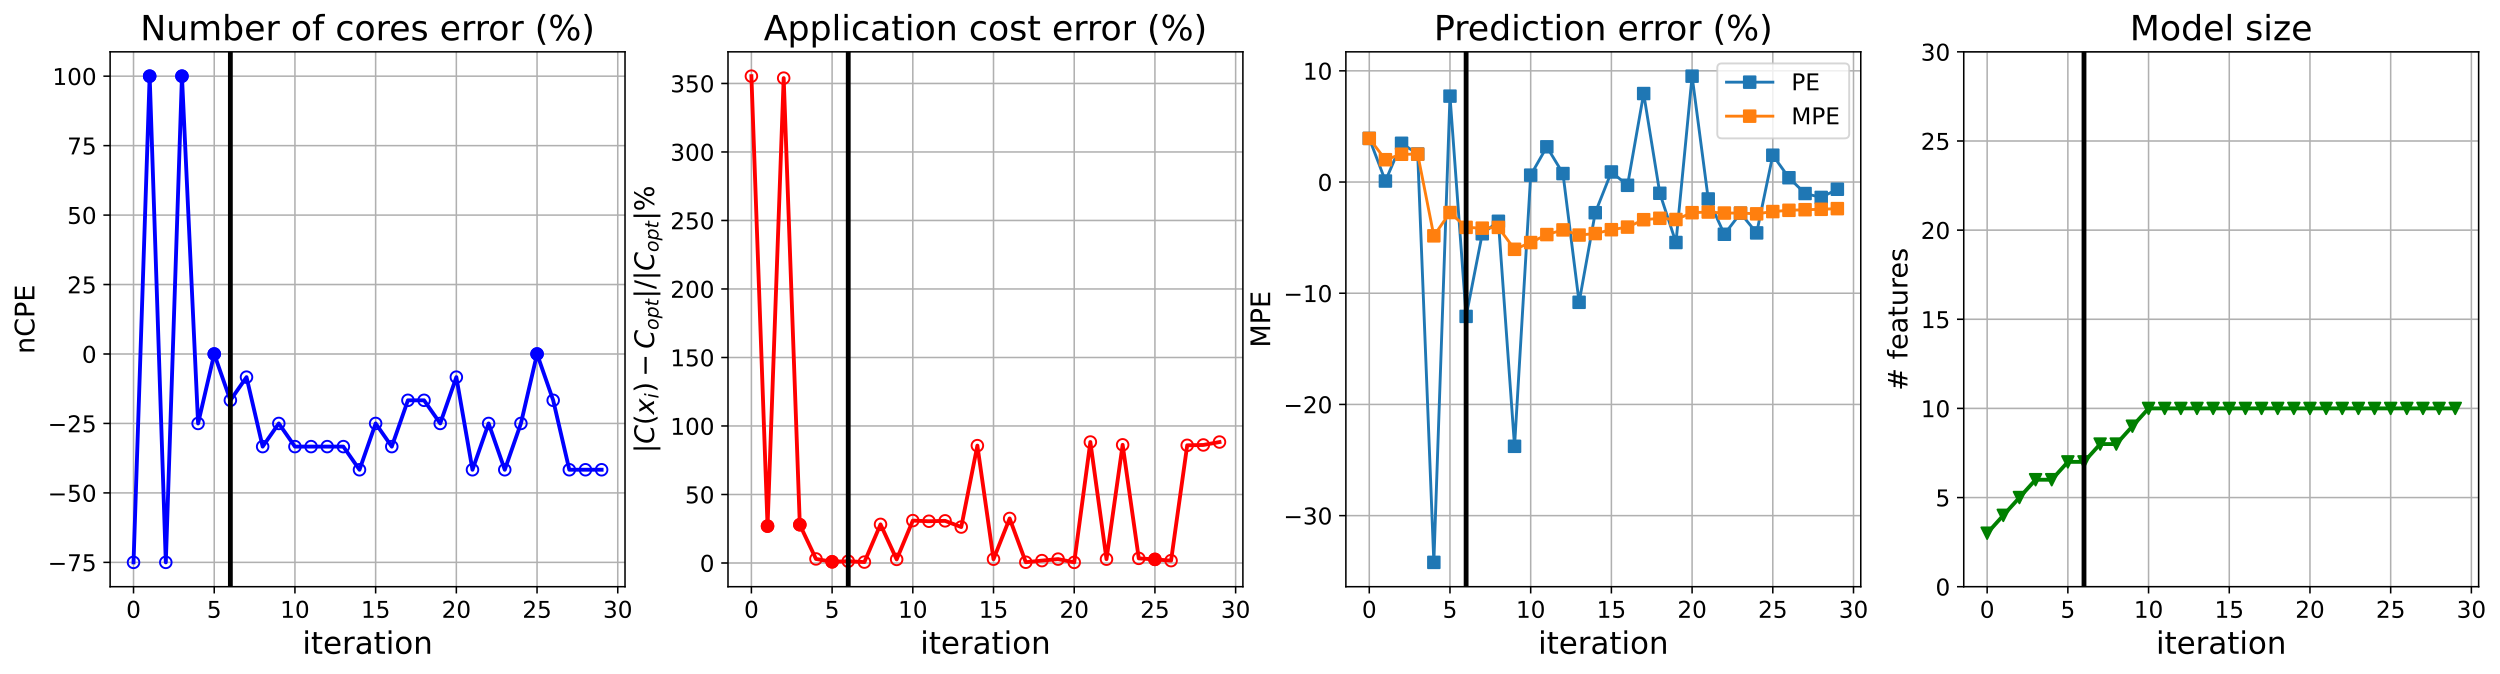 <?xml version="1.0" encoding="utf-8" standalone="no"?>
<!DOCTYPE svg PUBLIC "-//W3C//DTD SVG 1.1//EN"
  "http://www.w3.org/Graphics/SVG/1.1/DTD/svg11.dtd">
<!-- Created with matplotlib (https://matplotlib.org/) -->
<svg height="349.376pt" version="1.1" viewBox="0 0 1295.745 349.376" width="1295.745pt" xmlns="http://www.w3.org/2000/svg" xmlns:xlink="http://www.w3.org/1999/xlink">
 <defs>
  <style type="text/css">
*{stroke-linecap:butt;stroke-linejoin:round;}
  </style>
 </defs>
 <g id="figure_1">
  <g id="patch_1">
   <path d="M 0 349.376 
L 1295.745 349.376 
L 1295.745 0 
L 0 0 
z
" style="fill:#ffffff;"/>
  </g>
  <g id="axes_1">
   <g id="patch_2">
    <path d="M 57.075 304.077 
L 323.945 304.077 
L 323.945 26.877 
L 57.075 26.877 
z
" style="fill:#ffffff;"/>
   </g>
   <g id="matplotlib.axis_1">
    <g id="xtick_1">
     <g id="line2d_1">
      <path clip-path="url(#p3e4fc3b9c0)" d="M 69.205 304.077 
L 69.205 26.877 
" style="fill:none;stroke:#b0b0b0;stroke-linecap:square;stroke-width:0.8;"/>
     </g>
     <g id="line2d_2">
      <defs>
       <path d="M 0 0 
L 0 3.5 
" id="m8ee0b6e373" style="stroke:#000000;stroke-width:0.8;"/>
      </defs>
      <g>
       <use style="stroke:#000000;stroke-width:0.8;" x="69.205" xlink:href="#m8ee0b6e373" y="304.077"/>
      </g>
     </g>
     <g id="text_1">
      <!-- 0 -->
      <defs>
       <path d="M 31.781 66.406 
Q 24.172 66.406 20.328 58.906 
Q 16.5 51.422 16.5 36.375 
Q 16.5 21.391 20.328 13.891 
Q 24.172 6.391 31.781 6.391 
Q 39.453 6.391 43.281 13.891 
Q 47.125 21.391 47.125 36.375 
Q 47.125 51.422 43.281 58.906 
Q 39.453 66.406 31.781 66.406 
z
M 31.781 74.219 
Q 44.047 74.219 50.516 64.516 
Q 56.984 54.828 56.984 36.375 
Q 56.984 17.969 50.516 8.266 
Q 44.047 -1.422 31.781 -1.422 
Q 19.531 -1.422 13.062 8.266 
Q 6.594 17.969 6.594 36.375 
Q 6.594 54.828 13.062 64.516 
Q 19.531 74.219 31.781 74.219 
z
" id="DejaVuSans-48"/>
      </defs>
      <g transform="translate(65.388 320.195)scale(0.12 -0.12)">
       <use xlink:href="#DejaVuSans-48"/>
      </g>
     </g>
    </g>
    <g id="xtick_2">
     <g id="line2d_3">
      <path clip-path="url(#p3e4fc3b9c0)" d="M 111.035 304.077 
L 111.035 26.877 
" style="fill:none;stroke:#b0b0b0;stroke-linecap:square;stroke-width:0.8;"/>
     </g>
     <g id="line2d_4">
      <g>
       <use style="stroke:#000000;stroke-width:0.8;" x="111.035" xlink:href="#m8ee0b6e373" y="304.077"/>
      </g>
     </g>
     <g id="text_2">
      <!-- 5 -->
      <defs>
       <path d="M 10.797 72.906 
L 49.516 72.906 
L 49.516 64.594 
L 19.828 64.594 
L 19.828 46.734 
Q 21.969 47.469 24.109 47.828 
Q 26.266 48.188 28.422 48.188 
Q 40.625 48.188 47.75 41.5 
Q 54.891 34.812 54.891 23.391 
Q 54.891 11.625 47.562 5.094 
Q 40.234 -1.422 26.906 -1.422 
Q 22.312 -1.422 17.547 -0.641 
Q 12.797 0.141 7.719 1.703 
L 7.719 11.625 
Q 12.109 9.234 16.797 8.062 
Q 21.484 6.891 26.703 6.891 
Q 35.156 6.891 40.078 11.328 
Q 45.016 15.766 45.016 23.391 
Q 45.016 31 40.078 35.438 
Q 35.156 39.891 26.703 39.891 
Q 22.75 39.891 18.812 39.016 
Q 14.891 38.141 10.797 36.281 
z
" id="DejaVuSans-53"/>
      </defs>
      <g transform="translate(107.217 320.195)scale(0.12 -0.12)">
       <use xlink:href="#DejaVuSans-53"/>
      </g>
     </g>
    </g>
    <g id="xtick_3">
     <g id="line2d_5">
      <path clip-path="url(#p3e4fc3b9c0)" d="M 152.864 304.077 
L 152.864 26.877 
" style="fill:none;stroke:#b0b0b0;stroke-linecap:square;stroke-width:0.8;"/>
     </g>
     <g id="line2d_6">
      <g>
       <use style="stroke:#000000;stroke-width:0.8;" x="152.864" xlink:href="#m8ee0b6e373" y="304.077"/>
      </g>
     </g>
     <g id="text_3">
      <!-- 10 -->
      <defs>
       <path d="M 12.406 8.297 
L 28.516 8.297 
L 28.516 63.922 
L 10.984 60.406 
L 10.984 69.391 
L 28.422 72.906 
L 38.281 72.906 
L 38.281 8.297 
L 54.391 8.297 
L 54.391 0 
L 12.406 0 
z
" id="DejaVuSans-49"/>
      </defs>
      <g transform="translate(145.229 320.195)scale(0.12 -0.12)">
       <use xlink:href="#DejaVuSans-49"/>
       <use x="63.623" xlink:href="#DejaVuSans-48"/>
      </g>
     </g>
    </g>
    <g id="xtick_4">
     <g id="line2d_7">
      <path clip-path="url(#p3e4fc3b9c0)" d="M 194.693 304.077 
L 194.693 26.877 
" style="fill:none;stroke:#b0b0b0;stroke-linecap:square;stroke-width:0.8;"/>
     </g>
     <g id="line2d_8">
      <g>
       <use style="stroke:#000000;stroke-width:0.8;" x="194.693" xlink:href="#m8ee0b6e373" y="304.077"/>
      </g>
     </g>
     <g id="text_4">
      <!-- 15 -->
      <g transform="translate(187.058 320.195)scale(0.12 -0.12)">
       <use xlink:href="#DejaVuSans-49"/>
       <use x="63.623" xlink:href="#DejaVuSans-53"/>
      </g>
     </g>
    </g>
    <g id="xtick_5">
     <g id="line2d_9">
      <path clip-path="url(#p3e4fc3b9c0)" d="M 236.522 304.077 
L 236.522 26.877 
" style="fill:none;stroke:#b0b0b0;stroke-linecap:square;stroke-width:0.8;"/>
     </g>
     <g id="line2d_10">
      <g>
       <use style="stroke:#000000;stroke-width:0.8;" x="236.522" xlink:href="#m8ee0b6e373" y="304.077"/>
      </g>
     </g>
     <g id="text_5">
      <!-- 20 -->
      <defs>
       <path d="M 19.188 8.297 
L 53.609 8.297 
L 53.609 0 
L 7.328 0 
L 7.328 8.297 
Q 12.938 14.109 22.625 23.891 
Q 32.328 33.688 34.812 36.531 
Q 39.547 41.844 41.422 45.531 
Q 43.312 49.219 43.312 52.781 
Q 43.312 58.594 39.234 62.25 
Q 35.156 65.922 28.609 65.922 
Q 23.969 65.922 18.812 64.312 
Q 13.672 62.703 7.812 59.422 
L 7.812 69.391 
Q 13.766 71.781 18.938 73 
Q 24.125 74.219 28.422 74.219 
Q 39.75 74.219 46.484 68.547 
Q 53.219 62.891 53.219 53.422 
Q 53.219 48.922 51.531 44.891 
Q 49.859 40.875 45.406 35.406 
Q 44.188 33.984 37.641 27.219 
Q 31.109 20.453 19.188 8.297 
z
" id="DejaVuSans-50"/>
      </defs>
      <g transform="translate(228.887 320.195)scale(0.12 -0.12)">
       <use xlink:href="#DejaVuSans-50"/>
       <use x="63.623" xlink:href="#DejaVuSans-48"/>
      </g>
     </g>
    </g>
    <g id="xtick_6">
     <g id="line2d_11">
      <path clip-path="url(#p3e4fc3b9c0)" d="M 278.351 304.077 
L 278.351 26.877 
" style="fill:none;stroke:#b0b0b0;stroke-linecap:square;stroke-width:0.8;"/>
     </g>
     <g id="line2d_12">
      <g>
       <use style="stroke:#000000;stroke-width:0.8;" x="278.351" xlink:href="#m8ee0b6e373" y="304.077"/>
      </g>
     </g>
     <g id="text_6">
      <!-- 25 -->
      <g transform="translate(270.716 320.195)scale(0.12 -0.12)">
       <use xlink:href="#DejaVuSans-50"/>
       <use x="63.623" xlink:href="#DejaVuSans-53"/>
      </g>
     </g>
    </g>
    <g id="xtick_7">
     <g id="line2d_13">
      <path clip-path="url(#p3e4fc3b9c0)" d="M 320.18 304.077 
L 320.18 26.877 
" style="fill:none;stroke:#b0b0b0;stroke-linecap:square;stroke-width:0.8;"/>
     </g>
     <g id="line2d_14">
      <g>
       <use style="stroke:#000000;stroke-width:0.8;" x="320.18" xlink:href="#m8ee0b6e373" y="304.077"/>
      </g>
     </g>
     <g id="text_7">
      <!-- 30 -->
      <defs>
       <path d="M 40.578 39.312 
Q 47.656 37.797 51.625 33 
Q 55.609 28.219 55.609 21.188 
Q 55.609 10.406 48.188 4.484 
Q 40.766 -1.422 27.094 -1.422 
Q 22.516 -1.422 17.656 -0.516 
Q 12.797 0.391 7.625 2.203 
L 7.625 11.719 
Q 11.719 9.328 16.594 8.109 
Q 21.484 6.891 26.812 6.891 
Q 36.078 6.891 40.938 10.547 
Q 45.797 14.203 45.797 21.188 
Q 45.797 27.641 41.281 31.266 
Q 36.766 34.906 28.719 34.906 
L 20.219 34.906 
L 20.219 43.016 
L 29.109 43.016 
Q 36.375 43.016 40.234 45.922 
Q 44.094 48.828 44.094 54.297 
Q 44.094 59.906 40.109 62.906 
Q 36.141 65.922 28.719 65.922 
Q 24.656 65.922 20.016 65.031 
Q 15.375 64.156 9.812 62.312 
L 9.812 71.094 
Q 15.438 72.656 20.344 73.438 
Q 25.25 74.219 29.594 74.219 
Q 40.828 74.219 47.359 69.109 
Q 53.906 64.016 53.906 55.328 
Q 53.906 49.266 50.438 45.094 
Q 46.969 40.922 40.578 39.312 
z
" id="DejaVuSans-51"/>
      </defs>
      <g transform="translate(312.545 320.195)scale(0.12 -0.12)">
       <use xlink:href="#DejaVuSans-51"/>
       <use x="63.623" xlink:href="#DejaVuSans-48"/>
      </g>
     </g>
    </g>
    <g id="text_8">
     <!-- iteration -->
     <defs>
      <path d="M 9.422 54.688 
L 18.406 54.688 
L 18.406 0 
L 9.422 0 
z
M 9.422 75.984 
L 18.406 75.984 
L 18.406 64.594 
L 9.422 64.594 
z
" id="DejaVuSans-105"/>
      <path d="M 18.312 70.219 
L 18.312 54.688 
L 36.812 54.688 
L 36.812 47.703 
L 18.312 47.703 
L 18.312 18.016 
Q 18.312 11.328 20.141 9.422 
Q 21.969 7.516 27.594 7.516 
L 36.812 7.516 
L 36.812 0 
L 27.594 0 
Q 17.188 0 13.234 3.875 
Q 9.281 7.766 9.281 18.016 
L 9.281 47.703 
L 2.688 47.703 
L 2.688 54.688 
L 9.281 54.688 
L 9.281 70.219 
z
" id="DejaVuSans-116"/>
      <path d="M 56.203 29.594 
L 56.203 25.203 
L 14.891 25.203 
Q 15.484 15.922 20.484 11.062 
Q 25.484 6.203 34.422 6.203 
Q 39.594 6.203 44.453 7.469 
Q 49.312 8.734 54.109 11.281 
L 54.109 2.781 
Q 49.266 0.734 44.188 -0.344 
Q 39.109 -1.422 33.891 -1.422 
Q 20.797 -1.422 13.156 6.188 
Q 5.516 13.812 5.516 26.812 
Q 5.516 40.234 12.766 48.109 
Q 20.016 56 32.328 56 
Q 43.359 56 49.781 48.891 
Q 56.203 41.797 56.203 29.594 
z
M 47.219 32.234 
Q 47.125 39.594 43.094 43.984 
Q 39.062 48.391 32.422 48.391 
Q 24.906 48.391 20.391 44.141 
Q 15.875 39.891 15.188 32.172 
z
" id="DejaVuSans-101"/>
      <path d="M 41.109 46.297 
Q 39.594 47.172 37.812 47.578 
Q 36.031 48 33.891 48 
Q 26.266 48 22.188 43.047 
Q 18.109 38.094 18.109 28.812 
L 18.109 0 
L 9.078 0 
L 9.078 54.688 
L 18.109 54.688 
L 18.109 46.188 
Q 20.953 51.172 25.484 53.578 
Q 30.031 56 36.531 56 
Q 37.453 56 38.578 55.875 
Q 39.703 55.766 41.062 55.516 
z
" id="DejaVuSans-114"/>
      <path d="M 34.281 27.484 
Q 23.391 27.484 19.188 25 
Q 14.984 22.516 14.984 16.5 
Q 14.984 11.719 18.141 8.906 
Q 21.297 6.109 26.703 6.109 
Q 34.188 6.109 38.703 11.406 
Q 43.219 16.703 43.219 25.484 
L 43.219 27.484 
z
M 52.203 31.203 
L 52.203 0 
L 43.219 0 
L 43.219 8.297 
Q 40.141 3.328 35.547 0.953 
Q 30.953 -1.422 24.312 -1.422 
Q 15.922 -1.422 10.953 3.297 
Q 6 8.016 6 15.922 
Q 6 25.141 12.172 29.828 
Q 18.359 34.516 30.609 34.516 
L 43.219 34.516 
L 43.219 35.406 
Q 43.219 41.609 39.141 45 
Q 35.062 48.391 27.688 48.391 
Q 23 48.391 18.547 47.266 
Q 14.109 46.141 10.016 43.891 
L 10.016 52.203 
Q 14.938 54.109 19.578 55.047 
Q 24.219 56 28.609 56 
Q 40.484 56 46.344 49.844 
Q 52.203 43.703 52.203 31.203 
z
" id="DejaVuSans-97"/>
      <path d="M 30.609 48.391 
Q 23.391 48.391 19.188 42.75 
Q 14.984 37.109 14.984 27.297 
Q 14.984 17.484 19.156 11.844 
Q 23.344 6.203 30.609 6.203 
Q 37.797 6.203 41.984 11.859 
Q 46.188 17.531 46.188 27.297 
Q 46.188 37.016 41.984 42.703 
Q 37.797 48.391 30.609 48.391 
z
M 30.609 56 
Q 42.328 56 49.016 48.375 
Q 55.719 40.766 55.719 27.297 
Q 55.719 13.875 49.016 6.219 
Q 42.328 -1.422 30.609 -1.422 
Q 18.844 -1.422 12.172 6.219 
Q 5.516 13.875 5.516 27.297 
Q 5.516 40.766 12.172 48.375 
Q 18.844 56 30.609 56 
z
" id="DejaVuSans-111"/>
      <path d="M 54.891 33.016 
L 54.891 0 
L 45.906 0 
L 45.906 32.719 
Q 45.906 40.484 42.875 44.328 
Q 39.844 48.188 33.797 48.188 
Q 26.516 48.188 22.312 43.547 
Q 18.109 38.922 18.109 30.906 
L 18.109 0 
L 9.078 0 
L 9.078 54.688 
L 18.109 54.688 
L 18.109 46.188 
Q 21.344 51.125 25.703 53.562 
Q 30.078 56 35.797 56 
Q 45.219 56 50.047 50.172 
Q 54.891 44.344 54.891 33.016 
z
" id="DejaVuSans-110"/>
     </defs>
     <g transform="translate(156.714 338.848)scale(0.16 -0.16)">
      <use xlink:href="#DejaVuSans-105"/>
      <use x="27.783" xlink:href="#DejaVuSans-116"/>
      <use x="66.992" xlink:href="#DejaVuSans-101"/>
      <use x="128.516" xlink:href="#DejaVuSans-114"/>
      <use x="169.629" xlink:href="#DejaVuSans-97"/>
      <use x="230.908" xlink:href="#DejaVuSans-116"/>
      <use x="270.117" xlink:href="#DejaVuSans-105"/>
      <use x="297.9" xlink:href="#DejaVuSans-111"/>
      <use x="359.082" xlink:href="#DejaVuSans-110"/>
     </g>
    </g>
   </g>
   <g id="matplotlib.axis_2">
    <g id="ytick_1">
     <g id="line2d_15">
      <path clip-path="url(#p3e4fc3b9c0)" d="M 57.075 291.477 
L 323.945 291.477 
" style="fill:none;stroke:#b0b0b0;stroke-linecap:square;stroke-width:0.8;"/>
     </g>
     <g id="line2d_16">
      <defs>
       <path d="M 0 0 
L -3.5 0 
" id="ma08f70b480" style="stroke:#000000;stroke-width:0.8;"/>
      </defs>
      <g>
       <use style="stroke:#000000;stroke-width:0.8;" x="57.075" xlink:href="#ma08f70b480" y="291.477"/>
      </g>
     </g>
     <g id="text_9">
      <!-- −75 -->
      <defs>
       <path d="M 10.594 35.5 
L 73.188 35.5 
L 73.188 27.203 
L 10.594 27.203 
z
" id="DejaVuSans-8722"/>
       <path d="M 8.203 72.906 
L 55.078 72.906 
L 55.078 68.703 
L 28.609 0 
L 18.312 0 
L 43.219 64.594 
L 8.203 64.594 
z
" id="DejaVuSans-55"/>
      </defs>
      <g transform="translate(24.749 296.036)scale(0.12 -0.12)">
       <use xlink:href="#DejaVuSans-8722"/>
       <use x="83.789" xlink:href="#DejaVuSans-55"/>
       <use x="147.412" xlink:href="#DejaVuSans-53"/>
      </g>
     </g>
    </g>
    <g id="ytick_2">
     <g id="line2d_17">
      <path clip-path="url(#p3e4fc3b9c0)" d="M 57.075 255.477 
L 323.945 255.477 
" style="fill:none;stroke:#b0b0b0;stroke-linecap:square;stroke-width:0.8;"/>
     </g>
     <g id="line2d_18">
      <g>
       <use style="stroke:#000000;stroke-width:0.8;" x="57.075" xlink:href="#ma08f70b480" y="255.477"/>
      </g>
     </g>
     <g id="text_10">
      <!-- −50 -->
      <g transform="translate(24.749 260.036)scale(0.12 -0.12)">
       <use xlink:href="#DejaVuSans-8722"/>
       <use x="83.789" xlink:href="#DejaVuSans-53"/>
       <use x="147.412" xlink:href="#DejaVuSans-48"/>
      </g>
     </g>
    </g>
    <g id="ytick_3">
     <g id="line2d_19">
      <path clip-path="url(#p3e4fc3b9c0)" d="M 57.075 219.477 
L 323.945 219.477 
" style="fill:none;stroke:#b0b0b0;stroke-linecap:square;stroke-width:0.8;"/>
     </g>
     <g id="line2d_20">
      <g>
       <use style="stroke:#000000;stroke-width:0.8;" x="57.075" xlink:href="#ma08f70b480" y="219.477"/>
      </g>
     </g>
     <g id="text_11">
      <!-- −25 -->
      <g transform="translate(24.749 224.036)scale(0.12 -0.12)">
       <use xlink:href="#DejaVuSans-8722"/>
       <use x="83.789" xlink:href="#DejaVuSans-50"/>
       <use x="147.412" xlink:href="#DejaVuSans-53"/>
      </g>
     </g>
    </g>
    <g id="ytick_4">
     <g id="line2d_21">
      <path clip-path="url(#p3e4fc3b9c0)" d="M 57.075 183.477 
L 323.945 183.477 
" style="fill:none;stroke:#b0b0b0;stroke-linecap:square;stroke-width:0.8;"/>
     </g>
     <g id="line2d_22">
      <g>
       <use style="stroke:#000000;stroke-width:0.8;" x="57.075" xlink:href="#ma08f70b480" y="183.477"/>
      </g>
     </g>
     <g id="text_12">
      <!-- 0 -->
      <g transform="translate(42.44 188.036)scale(0.12 -0.12)">
       <use xlink:href="#DejaVuSans-48"/>
      </g>
     </g>
    </g>
    <g id="ytick_5">
     <g id="line2d_23">
      <path clip-path="url(#p3e4fc3b9c0)" d="M 57.075 147.477 
L 323.945 147.477 
" style="fill:none;stroke:#b0b0b0;stroke-linecap:square;stroke-width:0.8;"/>
     </g>
     <g id="line2d_24">
      <g>
       <use style="stroke:#000000;stroke-width:0.8;" x="57.075" xlink:href="#ma08f70b480" y="147.477"/>
      </g>
     </g>
     <g id="text_13">
      <!-- 25 -->
      <g transform="translate(34.805 152.036)scale(0.12 -0.12)">
       <use xlink:href="#DejaVuSans-50"/>
       <use x="63.623" xlink:href="#DejaVuSans-53"/>
      </g>
     </g>
    </g>
    <g id="ytick_6">
     <g id="line2d_25">
      <path clip-path="url(#p3e4fc3b9c0)" d="M 57.075 111.477 
L 323.945 111.477 
" style="fill:none;stroke:#b0b0b0;stroke-linecap:square;stroke-width:0.8;"/>
     </g>
     <g id="line2d_26">
      <g>
       <use style="stroke:#000000;stroke-width:0.8;" x="57.075" xlink:href="#ma08f70b480" y="111.477"/>
      </g>
     </g>
     <g id="text_14">
      <!-- 50 -->
      <g transform="translate(34.805 116.036)scale(0.12 -0.12)">
       <use xlink:href="#DejaVuSans-53"/>
       <use x="63.623" xlink:href="#DejaVuSans-48"/>
      </g>
     </g>
    </g>
    <g id="ytick_7">
     <g id="line2d_27">
      <path clip-path="url(#p3e4fc3b9c0)" d="M 57.075 75.477 
L 323.945 75.477 
" style="fill:none;stroke:#b0b0b0;stroke-linecap:square;stroke-width:0.8;"/>
     </g>
     <g id="line2d_28">
      <g>
       <use style="stroke:#000000;stroke-width:0.8;" x="57.075" xlink:href="#ma08f70b480" y="75.477"/>
      </g>
     </g>
     <g id="text_15">
      <!-- 75 -->
      <g transform="translate(34.805 80.036)scale(0.12 -0.12)">
       <use xlink:href="#DejaVuSans-55"/>
       <use x="63.623" xlink:href="#DejaVuSans-53"/>
      </g>
     </g>
    </g>
    <g id="ytick_8">
     <g id="line2d_29">
      <path clip-path="url(#p3e4fc3b9c0)" d="M 57.075 39.477 
L 323.945 39.477 
" style="fill:none;stroke:#b0b0b0;stroke-linecap:square;stroke-width:0.8;"/>
     </g>
     <g id="line2d_30">
      <g>
       <use style="stroke:#000000;stroke-width:0.8;" x="57.075" xlink:href="#ma08f70b480" y="39.477"/>
      </g>
     </g>
     <g id="text_16">
      <!-- 100 -->
      <g transform="translate(27.17 44.036)scale(0.12 -0.12)">
       <use xlink:href="#DejaVuSans-49"/>
       <use x="63.623" xlink:href="#DejaVuSans-48"/>
       <use x="127.246" xlink:href="#DejaVuSans-48"/>
      </g>
     </g>
    </g>
    <g id="text_17">
     <!-- nCPE -->
     <defs>
      <path d="M 64.406 67.281 
L 64.406 56.891 
Q 59.422 61.531 53.781 63.812 
Q 48.141 66.109 41.797 66.109 
Q 29.297 66.109 22.656 58.469 
Q 16.016 50.828 16.016 36.375 
Q 16.016 21.969 22.656 14.328 
Q 29.297 6.688 41.797 6.688 
Q 48.141 6.688 53.781 8.984 
Q 59.422 11.281 64.406 15.922 
L 64.406 5.609 
Q 59.234 2.094 53.438 0.328 
Q 47.656 -1.422 41.219 -1.422 
Q 24.656 -1.422 15.125 8.703 
Q 5.609 18.844 5.609 36.375 
Q 5.609 53.953 15.125 64.078 
Q 24.656 74.219 41.219 74.219 
Q 47.75 74.219 53.531 72.484 
Q 59.328 70.75 64.406 67.281 
z
" id="DejaVuSans-67"/>
      <path d="M 19.672 64.797 
L 19.672 37.406 
L 32.078 37.406 
Q 38.969 37.406 42.719 40.969 
Q 46.484 44.531 46.484 51.125 
Q 46.484 57.672 42.719 61.234 
Q 38.969 64.797 32.078 64.797 
z
M 9.812 72.906 
L 32.078 72.906 
Q 44.344 72.906 50.609 67.359 
Q 56.891 61.812 56.891 51.125 
Q 56.891 40.328 50.609 34.812 
Q 44.344 29.297 32.078 29.297 
L 19.672 29.297 
L 19.672 0 
L 9.812 0 
z
" id="DejaVuSans-80"/>
      <path d="M 9.812 72.906 
L 55.906 72.906 
L 55.906 64.594 
L 19.672 64.594 
L 19.672 43.016 
L 54.391 43.016 
L 54.391 34.719 
L 19.672 34.719 
L 19.672 8.297 
L 56.781 8.297 
L 56.781 0 
L 9.812 0 
z
" id="DejaVuSans-69"/>
     </defs>
     <g transform="translate(17.838 183.445)rotate(-90)scale(0.14 -0.14)">
      <use xlink:href="#DejaVuSans-110"/>
      <use x="63.379" xlink:href="#DejaVuSans-67"/>
      <use x="133.203" xlink:href="#DejaVuSans-80"/>
      <use x="193.506" xlink:href="#DejaVuSans-69"/>
     </g>
    </g>
   </g>
   <g id="line2d_31">
    <path clip-path="url(#p3e4fc3b9c0)" d="M 69.205 291.477 
L 77.571 39.477 
L 85.937 291.477 
L 94.303 39.477 
L 102.669 219.477 
L 111.035 183.477 
L 119.4 207.477 
L 127.766 195.477 
L 136.132 231.477 
L 144.498 219.477 
L 152.864 231.477 
L 161.229 231.477 
L 169.595 231.477 
L 177.961 231.477 
L 186.327 243.477 
L 194.693 219.477 
L 203.059 231.477 
L 211.424 207.477 
L 219.79 207.477 
L 228.156 219.477 
L 236.522 195.477 
L 244.888 243.477 
L 253.253 219.477 
L 261.619 243.477 
L 269.985 219.477 
L 278.351 183.477 
L 286.717 207.477 
L 295.082 243.477 
L 303.448 243.477 
L 311.814 243.477 
" style="fill:none;stroke:#0000ff;stroke-linecap:square;stroke-width:2;"/>
    <defs>
     <path d="M 0 3 
C 0.796 3 1.559 2.684 2.121 2.121 
C 2.684 1.559 3 0.796 3 0 
C 3 -0.796 2.684 -1.559 2.121 -2.121 
C 1.559 -2.684 0.796 -3 0 -3 
C -0.796 -3 -1.559 -2.684 -2.121 -2.121 
C -2.684 -1.559 -3 -0.796 -3 0 
C -3 0.796 -2.684 1.559 -2.121 2.121 
C -1.559 2.684 -0.796 3 0 3 
z
" id="m9c92db6418" style="stroke:#0000ff;"/>
    </defs>
    <g clip-path="url(#p3e4fc3b9c0)">
     <use style="fill-opacity:0;stroke:#0000ff;" x="69.205" xlink:href="#m9c92db6418" y="291.477"/>
     <use style="fill-opacity:0;stroke:#0000ff;" x="77.571" xlink:href="#m9c92db6418" y="39.477"/>
     <use style="fill-opacity:0;stroke:#0000ff;" x="85.937" xlink:href="#m9c92db6418" y="291.477"/>
     <use style="fill-opacity:0;stroke:#0000ff;" x="94.303" xlink:href="#m9c92db6418" y="39.477"/>
     <use style="fill-opacity:0;stroke:#0000ff;" x="102.669" xlink:href="#m9c92db6418" y="219.477"/>
     <use style="fill-opacity:0;stroke:#0000ff;" x="111.035" xlink:href="#m9c92db6418" y="183.477"/>
     <use style="fill-opacity:0;stroke:#0000ff;" x="119.4" xlink:href="#m9c92db6418" y="207.477"/>
     <use style="fill-opacity:0;stroke:#0000ff;" x="127.766" xlink:href="#m9c92db6418" y="195.477"/>
     <use style="fill-opacity:0;stroke:#0000ff;" x="136.132" xlink:href="#m9c92db6418" y="231.477"/>
     <use style="fill-opacity:0;stroke:#0000ff;" x="144.498" xlink:href="#m9c92db6418" y="219.477"/>
     <use style="fill-opacity:0;stroke:#0000ff;" x="152.864" xlink:href="#m9c92db6418" y="231.477"/>
     <use style="fill-opacity:0;stroke:#0000ff;" x="161.229" xlink:href="#m9c92db6418" y="231.477"/>
     <use style="fill-opacity:0;stroke:#0000ff;" x="169.595" xlink:href="#m9c92db6418" y="231.477"/>
     <use style="fill-opacity:0;stroke:#0000ff;" x="177.961" xlink:href="#m9c92db6418" y="231.477"/>
     <use style="fill-opacity:0;stroke:#0000ff;" x="186.327" xlink:href="#m9c92db6418" y="243.477"/>
     <use style="fill-opacity:0;stroke:#0000ff;" x="194.693" xlink:href="#m9c92db6418" y="219.477"/>
     <use style="fill-opacity:0;stroke:#0000ff;" x="203.059" xlink:href="#m9c92db6418" y="231.477"/>
     <use style="fill-opacity:0;stroke:#0000ff;" x="211.424" xlink:href="#m9c92db6418" y="207.477"/>
     <use style="fill-opacity:0;stroke:#0000ff;" x="219.79" xlink:href="#m9c92db6418" y="207.477"/>
     <use style="fill-opacity:0;stroke:#0000ff;" x="228.156" xlink:href="#m9c92db6418" y="219.477"/>
     <use style="fill-opacity:0;stroke:#0000ff;" x="236.522" xlink:href="#m9c92db6418" y="195.477"/>
     <use style="fill-opacity:0;stroke:#0000ff;" x="244.888" xlink:href="#m9c92db6418" y="243.477"/>
     <use style="fill-opacity:0;stroke:#0000ff;" x="253.253" xlink:href="#m9c92db6418" y="219.477"/>
     <use style="fill-opacity:0;stroke:#0000ff;" x="261.619" xlink:href="#m9c92db6418" y="243.477"/>
     <use style="fill-opacity:0;stroke:#0000ff;" x="269.985" xlink:href="#m9c92db6418" y="219.477"/>
     <use style="fill-opacity:0;stroke:#0000ff;" x="278.351" xlink:href="#m9c92db6418" y="183.477"/>
     <use style="fill-opacity:0;stroke:#0000ff;" x="286.717" xlink:href="#m9c92db6418" y="207.477"/>
     <use style="fill-opacity:0;stroke:#0000ff;" x="295.082" xlink:href="#m9c92db6418" y="243.477"/>
     <use style="fill-opacity:0;stroke:#0000ff;" x="303.448" xlink:href="#m9c92db6418" y="243.477"/>
     <use style="fill-opacity:0;stroke:#0000ff;" x="311.814" xlink:href="#m9c92db6418" y="243.477"/>
    </g>
   </g>
   <g id="line2d_32">
    <defs>
     <path d="M 0 3 
C 0.796 3 1.559 2.684 2.121 2.121 
C 2.684 1.559 3 0.796 3 0 
C 3 -0.796 2.684 -1.559 2.121 -2.121 
C 1.559 -2.684 0.796 -3 0 -3 
C -0.796 -3 -1.559 -2.684 -2.121 -2.121 
C -2.684 -1.559 -3 -0.796 -3 0 
C -3 0.796 -2.684 1.559 -2.121 2.121 
C -1.559 2.684 -0.796 3 0 3 
z
" id="m70ffcb313f" style="stroke:#0000ff;"/>
    </defs>
    <g clip-path="url(#p3e4fc3b9c0)">
     <use style="fill:#0000ff;stroke:#0000ff;" x="77.571" xlink:href="#m70ffcb313f" y="39.477"/>
    </g>
   </g>
   <g id="line2d_33">
    <g clip-path="url(#p3e4fc3b9c0)">
     <use style="fill:#0000ff;stroke:#0000ff;" x="94.303" xlink:href="#m70ffcb313f" y="39.477"/>
    </g>
   </g>
   <g id="line2d_34">
    <g clip-path="url(#p3e4fc3b9c0)">
     <use style="fill:#0000ff;stroke:#0000ff;" x="111.035" xlink:href="#m70ffcb313f" y="183.477"/>
    </g>
   </g>
   <g id="line2d_35">
    <g clip-path="url(#p3e4fc3b9c0)">
     <use style="fill:#0000ff;stroke:#0000ff;" x="278.351" xlink:href="#m70ffcb313f" y="183.477"/>
    </g>
   </g>
   <g id="line2d_36">
    <path clip-path="url(#p3e4fc3b9c0)" d="M 119.4 304.077 
L 119.4 26.877 
" style="fill:none;stroke:#000000;stroke-linecap:square;stroke-width:2.5;"/>
   </g>
   <g id="patch_3">
    <path d="M 57.075 304.077 
L 57.075 26.877 
" style="fill:none;stroke:#000000;stroke-linecap:square;stroke-linejoin:miter;stroke-width:0.8;"/>
   </g>
   <g id="patch_4">
    <path d="M 323.945 304.077 
L 323.945 26.877 
" style="fill:none;stroke:#000000;stroke-linecap:square;stroke-linejoin:miter;stroke-width:0.8;"/>
   </g>
   <g id="patch_5">
    <path d="M 57.075 304.077 
L 323.945 304.077 
" style="fill:none;stroke:#000000;stroke-linecap:square;stroke-linejoin:miter;stroke-width:0.8;"/>
   </g>
   <g id="patch_6">
    <path d="M 57.075 26.877 
L 323.945 26.877 
" style="fill:none;stroke:#000000;stroke-linecap:square;stroke-linejoin:miter;stroke-width:0.8;"/>
   </g>
   <g id="text_18">
    <!-- Number of cores error (%) -->
    <defs>
     <path d="M 9.812 72.906 
L 23.094 72.906 
L 55.422 11.922 
L 55.422 72.906 
L 64.984 72.906 
L 64.984 0 
L 51.703 0 
L 19.391 60.984 
L 19.391 0 
L 9.812 0 
z
" id="DejaVuSans-78"/>
     <path d="M 8.5 21.578 
L 8.5 54.688 
L 17.484 54.688 
L 17.484 21.922 
Q 17.484 14.156 20.5 10.266 
Q 23.531 6.391 29.594 6.391 
Q 36.859 6.391 41.078 11.031 
Q 45.312 15.672 45.312 23.688 
L 45.312 54.688 
L 54.297 54.688 
L 54.297 0 
L 45.312 0 
L 45.312 8.406 
Q 42.047 3.422 37.719 1 
Q 33.406 -1.422 27.688 -1.422 
Q 18.266 -1.422 13.375 4.438 
Q 8.5 10.297 8.5 21.578 
z
M 31.109 56 
z
" id="DejaVuSans-117"/>
     <path d="M 52 44.188 
Q 55.375 50.25 60.062 53.125 
Q 64.75 56 71.094 56 
Q 79.641 56 84.281 50.016 
Q 88.922 44.047 88.922 33.016 
L 88.922 0 
L 79.891 0 
L 79.891 32.719 
Q 79.891 40.578 77.094 44.375 
Q 74.312 48.188 68.609 48.188 
Q 61.625 48.188 57.562 43.547 
Q 53.516 38.922 53.516 30.906 
L 53.516 0 
L 44.484 0 
L 44.484 32.719 
Q 44.484 40.625 41.703 44.406 
Q 38.922 48.188 33.109 48.188 
Q 26.219 48.188 22.156 43.531 
Q 18.109 38.875 18.109 30.906 
L 18.109 0 
L 9.078 0 
L 9.078 54.688 
L 18.109 54.688 
L 18.109 46.188 
Q 21.188 51.219 25.484 53.609 
Q 29.781 56 35.688 56 
Q 41.656 56 45.828 52.969 
Q 50 49.953 52 44.188 
z
" id="DejaVuSans-109"/>
     <path d="M 48.688 27.297 
Q 48.688 37.203 44.609 42.844 
Q 40.531 48.484 33.406 48.484 
Q 26.266 48.484 22.188 42.844 
Q 18.109 37.203 18.109 27.297 
Q 18.109 17.391 22.188 11.75 
Q 26.266 6.109 33.406 6.109 
Q 40.531 6.109 44.609 11.75 
Q 48.688 17.391 48.688 27.297 
z
M 18.109 46.391 
Q 20.953 51.266 25.266 53.625 
Q 29.594 56 35.594 56 
Q 45.562 56 51.781 48.094 
Q 58.016 40.188 58.016 27.297 
Q 58.016 14.406 51.781 6.484 
Q 45.562 -1.422 35.594 -1.422 
Q 29.594 -1.422 25.266 0.953 
Q 20.953 3.328 18.109 8.203 
L 18.109 0 
L 9.078 0 
L 9.078 75.984 
L 18.109 75.984 
z
" id="DejaVuSans-98"/>
     <path id="DejaVuSans-32"/>
     <path d="M 37.109 75.984 
L 37.109 68.5 
L 28.516 68.5 
Q 23.688 68.5 21.797 66.547 
Q 19.922 64.594 19.922 59.516 
L 19.922 54.688 
L 34.719 54.688 
L 34.719 47.703 
L 19.922 47.703 
L 19.922 0 
L 10.891 0 
L 10.891 47.703 
L 2.297 47.703 
L 2.297 54.688 
L 10.891 54.688 
L 10.891 58.5 
Q 10.891 67.625 15.141 71.797 
Q 19.391 75.984 28.609 75.984 
z
" id="DejaVuSans-102"/>
     <path d="M 48.781 52.594 
L 48.781 44.188 
Q 44.969 46.297 41.141 47.344 
Q 37.312 48.391 33.406 48.391 
Q 24.656 48.391 19.812 42.844 
Q 14.984 37.312 14.984 27.297 
Q 14.984 17.281 19.812 11.734 
Q 24.656 6.203 33.406 6.203 
Q 37.312 6.203 41.141 7.25 
Q 44.969 8.297 48.781 10.406 
L 48.781 2.094 
Q 45.016 0.344 40.984 -0.531 
Q 36.969 -1.422 32.422 -1.422 
Q 20.062 -1.422 12.781 6.344 
Q 5.516 14.109 5.516 27.297 
Q 5.516 40.672 12.859 48.328 
Q 20.219 56 33.016 56 
Q 37.156 56 41.109 55.141 
Q 45.062 54.297 48.781 52.594 
z
" id="DejaVuSans-99"/>
     <path d="M 44.281 53.078 
L 44.281 44.578 
Q 40.484 46.531 36.375 47.5 
Q 32.281 48.484 27.875 48.484 
Q 21.188 48.484 17.844 46.438 
Q 14.5 44.391 14.5 40.281 
Q 14.5 37.156 16.891 35.375 
Q 19.281 33.594 26.516 31.984 
L 29.594 31.297 
Q 39.156 29.25 43.188 25.516 
Q 47.219 21.781 47.219 15.094 
Q 47.219 7.469 41.188 3.016 
Q 35.156 -1.422 24.609 -1.422 
Q 20.219 -1.422 15.453 -0.562 
Q 10.688 0.297 5.422 2 
L 5.422 11.281 
Q 10.406 8.688 15.234 7.391 
Q 20.062 6.109 24.812 6.109 
Q 31.156 6.109 34.562 8.281 
Q 37.984 10.453 37.984 14.406 
Q 37.984 18.062 35.516 20.016 
Q 33.062 21.969 24.703 23.781 
L 21.578 24.516 
Q 13.234 26.266 9.516 29.906 
Q 5.812 33.547 5.812 39.891 
Q 5.812 47.609 11.281 51.797 
Q 16.75 56 26.812 56 
Q 31.781 56 36.172 55.266 
Q 40.578 54.547 44.281 53.078 
z
" id="DejaVuSans-115"/>
     <path d="M 31 75.875 
Q 24.469 64.656 21.281 53.656 
Q 18.109 42.672 18.109 31.391 
Q 18.109 20.125 21.312 9.062 
Q 24.516 -2 31 -13.188 
L 23.188 -13.188 
Q 15.875 -1.703 12.234 9.375 
Q 8.594 20.453 8.594 31.391 
Q 8.594 42.281 12.203 53.312 
Q 15.828 64.359 23.188 75.875 
z
" id="DejaVuSans-40"/>
     <path d="M 72.703 32.078 
Q 68.453 32.078 66.031 28.469 
Q 63.625 24.859 63.625 18.406 
Q 63.625 12.062 66.031 8.422 
Q 68.453 4.781 72.703 4.781 
Q 76.859 4.781 79.266 8.422 
Q 81.688 12.062 81.688 18.406 
Q 81.688 24.812 79.266 28.438 
Q 76.859 32.078 72.703 32.078 
z
M 72.703 38.281 
Q 80.422 38.281 84.953 32.906 
Q 89.5 27.547 89.5 18.406 
Q 89.5 9.281 84.938 3.922 
Q 80.375 -1.422 72.703 -1.422 
Q 64.891 -1.422 60.344 3.922 
Q 55.812 9.281 55.812 18.406 
Q 55.812 27.594 60.375 32.938 
Q 64.938 38.281 72.703 38.281 
z
M 22.312 68.016 
Q 18.109 68.016 15.688 64.375 
Q 13.281 60.75 13.281 54.391 
Q 13.281 47.953 15.672 44.328 
Q 18.062 40.719 22.312 40.719 
Q 26.562 40.719 28.969 44.328 
Q 31.391 47.953 31.391 54.391 
Q 31.391 60.688 28.953 64.344 
Q 26.516 68.016 22.312 68.016 
z
M 66.406 74.219 
L 74.219 74.219 
L 28.609 -1.422 
L 20.797 -1.422 
z
M 22.312 74.219 
Q 30.031 74.219 34.609 68.875 
Q 39.203 63.531 39.203 54.391 
Q 39.203 45.172 34.641 39.844 
Q 30.078 34.516 22.312 34.516 
Q 14.547 34.516 10.031 39.859 
Q 5.516 45.219 5.516 54.391 
Q 5.516 63.484 10.047 68.844 
Q 14.594 74.219 22.312 74.219 
z
" id="DejaVuSans-37"/>
     <path d="M 8.016 75.875 
L 15.828 75.875 
Q 23.141 64.359 26.781 53.312 
Q 30.422 42.281 30.422 31.391 
Q 30.422 20.453 26.781 9.375 
Q 23.141 -1.703 15.828 -13.188 
L 8.016 -13.188 
Q 14.5 -2 17.703 9.062 
Q 20.906 20.125 20.906 31.391 
Q 20.906 42.672 17.703 53.656 
Q 14.5 64.656 8.016 75.875 
z
" id="DejaVuSans-41"/>
    </defs>
    <g transform="translate(72.701 20.877)scale(0.18 -0.18)">
     <use xlink:href="#DejaVuSans-78"/>
     <use x="74.805" xlink:href="#DejaVuSans-117"/>
     <use x="138.184" xlink:href="#DejaVuSans-109"/>
     <use x="235.596" xlink:href="#DejaVuSans-98"/>
     <use x="299.072" xlink:href="#DejaVuSans-101"/>
     <use x="360.596" xlink:href="#DejaVuSans-114"/>
     <use x="401.709" xlink:href="#DejaVuSans-32"/>
     <use x="433.496" xlink:href="#DejaVuSans-111"/>
     <use x="494.678" xlink:href="#DejaVuSans-102"/>
     <use x="529.883" xlink:href="#DejaVuSans-32"/>
     <use x="561.67" xlink:href="#DejaVuSans-99"/>
     <use x="616.65" xlink:href="#DejaVuSans-111"/>
     <use x="677.832" xlink:href="#DejaVuSans-114"/>
     <use x="716.695" xlink:href="#DejaVuSans-101"/>
     <use x="778.219" xlink:href="#DejaVuSans-115"/>
     <use x="830.318" xlink:href="#DejaVuSans-32"/>
     <use x="862.105" xlink:href="#DejaVuSans-101"/>
     <use x="923.629" xlink:href="#DejaVuSans-114"/>
     <use x="962.992" xlink:href="#DejaVuSans-114"/>
     <use x="1001.855" xlink:href="#DejaVuSans-111"/>
     <use x="1063.037" xlink:href="#DejaVuSans-114"/>
     <use x="1104.15" xlink:href="#DejaVuSans-32"/>
     <use x="1135.938" xlink:href="#DejaVuSans-40"/>
     <use x="1174.951" xlink:href="#DejaVuSans-37"/>
     <use x="1269.971" xlink:href="#DejaVuSans-41"/>
    </g>
   </g>
  </g>
  <g id="axes_2">
   <g id="patch_7">
    <path d="M 377.318 304.077 
L 644.188 304.077 
L 644.188 26.877 
L 377.318 26.877 
z
" style="fill:#ffffff;"/>
   </g>
   <g id="matplotlib.axis_3">
    <g id="xtick_8">
     <g id="line2d_37">
      <path clip-path="url(#pfb0dd62da5)" d="M 389.449 304.077 
L 389.449 26.877 
" style="fill:none;stroke:#b0b0b0;stroke-linecap:square;stroke-width:0.8;"/>
     </g>
     <g id="line2d_38">
      <g>
       <use style="stroke:#000000;stroke-width:0.8;" x="389.449" xlink:href="#m8ee0b6e373" y="304.077"/>
      </g>
     </g>
     <g id="text_19">
      <!-- 0 -->
      <g transform="translate(385.631 320.195)scale(0.12 -0.12)">
       <use xlink:href="#DejaVuSans-48"/>
      </g>
     </g>
    </g>
    <g id="xtick_9">
     <g id="line2d_39">
      <path clip-path="url(#pfb0dd62da5)" d="M 431.278 304.077 
L 431.278 26.877 
" style="fill:none;stroke:#b0b0b0;stroke-linecap:square;stroke-width:0.8;"/>
     </g>
     <g id="line2d_40">
      <g>
       <use style="stroke:#000000;stroke-width:0.8;" x="431.278" xlink:href="#m8ee0b6e373" y="304.077"/>
      </g>
     </g>
     <g id="text_20">
      <!-- 5 -->
      <g transform="translate(427.46 320.195)scale(0.12 -0.12)">
       <use xlink:href="#DejaVuSans-53"/>
      </g>
     </g>
    </g>
    <g id="xtick_10">
     <g id="line2d_41">
      <path clip-path="url(#pfb0dd62da5)" d="M 473.107 304.077 
L 473.107 26.877 
" style="fill:none;stroke:#b0b0b0;stroke-linecap:square;stroke-width:0.8;"/>
     </g>
     <g id="line2d_42">
      <g>
       <use style="stroke:#000000;stroke-width:0.8;" x="473.107" xlink:href="#m8ee0b6e373" y="304.077"/>
      </g>
     </g>
     <g id="text_21">
      <!-- 10 -->
      <g transform="translate(465.472 320.195)scale(0.12 -0.12)">
       <use xlink:href="#DejaVuSans-49"/>
       <use x="63.623" xlink:href="#DejaVuSans-48"/>
      </g>
     </g>
    </g>
    <g id="xtick_11">
     <g id="line2d_43">
      <path clip-path="url(#pfb0dd62da5)" d="M 514.936 304.077 
L 514.936 26.877 
" style="fill:none;stroke:#b0b0b0;stroke-linecap:square;stroke-width:0.8;"/>
     </g>
     <g id="line2d_44">
      <g>
       <use style="stroke:#000000;stroke-width:0.8;" x="514.936" xlink:href="#m8ee0b6e373" y="304.077"/>
      </g>
     </g>
     <g id="text_22">
      <!-- 15 -->
      <g transform="translate(507.301 320.195)scale(0.12 -0.12)">
       <use xlink:href="#DejaVuSans-49"/>
       <use x="63.623" xlink:href="#DejaVuSans-53"/>
      </g>
     </g>
    </g>
    <g id="xtick_12">
     <g id="line2d_45">
      <path clip-path="url(#pfb0dd62da5)" d="M 556.765 304.077 
L 556.765 26.877 
" style="fill:none;stroke:#b0b0b0;stroke-linecap:square;stroke-width:0.8;"/>
     </g>
     <g id="line2d_46">
      <g>
       <use style="stroke:#000000;stroke-width:0.8;" x="556.765" xlink:href="#m8ee0b6e373" y="304.077"/>
      </g>
     </g>
     <g id="text_23">
      <!-- 20 -->
      <g transform="translate(549.13 320.195)scale(0.12 -0.12)">
       <use xlink:href="#DejaVuSans-50"/>
       <use x="63.623" xlink:href="#DejaVuSans-48"/>
      </g>
     </g>
    </g>
    <g id="xtick_13">
     <g id="line2d_47">
      <path clip-path="url(#pfb0dd62da5)" d="M 598.594 304.077 
L 598.594 26.877 
" style="fill:none;stroke:#b0b0b0;stroke-linecap:square;stroke-width:0.8;"/>
     </g>
     <g id="line2d_48">
      <g>
       <use style="stroke:#000000;stroke-width:0.8;" x="598.594" xlink:href="#m8ee0b6e373" y="304.077"/>
      </g>
     </g>
     <g id="text_24">
      <!-- 25 -->
      <g transform="translate(590.959 320.195)scale(0.12 -0.12)">
       <use xlink:href="#DejaVuSans-50"/>
       <use x="63.623" xlink:href="#DejaVuSans-53"/>
      </g>
     </g>
    </g>
    <g id="xtick_14">
     <g id="line2d_49">
      <path clip-path="url(#pfb0dd62da5)" d="M 640.423 304.077 
L 640.423 26.877 
" style="fill:none;stroke:#b0b0b0;stroke-linecap:square;stroke-width:0.8;"/>
     </g>
     <g id="line2d_50">
      <g>
       <use style="stroke:#000000;stroke-width:0.8;" x="640.423" xlink:href="#m8ee0b6e373" y="304.077"/>
      </g>
     </g>
     <g id="text_25">
      <!-- 30 -->
      <g transform="translate(632.788 320.195)scale(0.12 -0.12)">
       <use xlink:href="#DejaVuSans-51"/>
       <use x="63.623" xlink:href="#DejaVuSans-48"/>
      </g>
     </g>
    </g>
    <g id="text_26">
     <!-- iteration -->
     <g transform="translate(476.957 338.848)scale(0.16 -0.16)">
      <use xlink:href="#DejaVuSans-105"/>
      <use x="27.783" xlink:href="#DejaVuSans-116"/>
      <use x="66.992" xlink:href="#DejaVuSans-101"/>
      <use x="128.516" xlink:href="#DejaVuSans-114"/>
      <use x="169.629" xlink:href="#DejaVuSans-97"/>
      <use x="230.908" xlink:href="#DejaVuSans-116"/>
      <use x="270.117" xlink:href="#DejaVuSans-105"/>
      <use x="297.9" xlink:href="#DejaVuSans-111"/>
      <use x="359.082" xlink:href="#DejaVuSans-110"/>
     </g>
    </g>
   </g>
   <g id="matplotlib.axis_4">
    <g id="ytick_9">
     <g id="line2d_51">
      <path clip-path="url(#pfb0dd62da5)" d="M 377.318 291.802 
L 644.188 291.802 
" style="fill:none;stroke:#b0b0b0;stroke-linecap:square;stroke-width:0.8;"/>
     </g>
     <g id="line2d_52">
      <g>
       <use style="stroke:#000000;stroke-width:0.8;" x="377.318" xlink:href="#ma08f70b480" y="291.802"/>
      </g>
     </g>
     <g id="text_27">
      <!-- 0 -->
      <g transform="translate(362.683 296.361)scale(0.12 -0.12)">
       <use xlink:href="#DejaVuSans-48"/>
      </g>
     </g>
    </g>
    <g id="ytick_10">
     <g id="line2d_53">
      <path clip-path="url(#pfb0dd62da5)" d="M 377.318 256.296 
L 644.188 256.296 
" style="fill:none;stroke:#b0b0b0;stroke-linecap:square;stroke-width:0.8;"/>
     </g>
     <g id="line2d_54">
      <g>
       <use style="stroke:#000000;stroke-width:0.8;" x="377.318" xlink:href="#ma08f70b480" y="256.296"/>
      </g>
     </g>
     <g id="text_28">
      <!-- 50 -->
      <g transform="translate(355.048 260.855)scale(0.12 -0.12)">
       <use xlink:href="#DejaVuSans-53"/>
       <use x="63.623" xlink:href="#DejaVuSans-48"/>
      </g>
     </g>
    </g>
    <g id="ytick_11">
     <g id="line2d_55">
      <path clip-path="url(#pfb0dd62da5)" d="M 377.318 220.789 
L 644.188 220.789 
" style="fill:none;stroke:#b0b0b0;stroke-linecap:square;stroke-width:0.8;"/>
     </g>
     <g id="line2d_56">
      <g>
       <use style="stroke:#000000;stroke-width:0.8;" x="377.318" xlink:href="#ma08f70b480" y="220.789"/>
      </g>
     </g>
     <g id="text_29">
      <!-- 100 -->
      <g transform="translate(347.413 225.348)scale(0.12 -0.12)">
       <use xlink:href="#DejaVuSans-49"/>
       <use x="63.623" xlink:href="#DejaVuSans-48"/>
       <use x="127.246" xlink:href="#DejaVuSans-48"/>
      </g>
     </g>
    </g>
    <g id="ytick_12">
     <g id="line2d_57">
      <path clip-path="url(#pfb0dd62da5)" d="M 377.318 185.283 
L 644.188 185.283 
" style="fill:none;stroke:#b0b0b0;stroke-linecap:square;stroke-width:0.8;"/>
     </g>
     <g id="line2d_58">
      <g>
       <use style="stroke:#000000;stroke-width:0.8;" x="377.318" xlink:href="#ma08f70b480" y="185.283"/>
      </g>
     </g>
     <g id="text_30">
      <!-- 150 -->
      <g transform="translate(347.413 189.842)scale(0.12 -0.12)">
       <use xlink:href="#DejaVuSans-49"/>
       <use x="63.623" xlink:href="#DejaVuSans-53"/>
       <use x="127.246" xlink:href="#DejaVuSans-48"/>
      </g>
     </g>
    </g>
    <g id="ytick_13">
     <g id="line2d_59">
      <path clip-path="url(#pfb0dd62da5)" d="M 377.318 149.776 
L 644.188 149.776 
" style="fill:none;stroke:#b0b0b0;stroke-linecap:square;stroke-width:0.8;"/>
     </g>
     <g id="line2d_60">
      <g>
       <use style="stroke:#000000;stroke-width:0.8;" x="377.318" xlink:href="#ma08f70b480" y="149.776"/>
      </g>
     </g>
     <g id="text_31">
      <!-- 200 -->
      <g transform="translate(347.413 154.336)scale(0.12 -0.12)">
       <use xlink:href="#DejaVuSans-50"/>
       <use x="63.623" xlink:href="#DejaVuSans-48"/>
       <use x="127.246" xlink:href="#DejaVuSans-48"/>
      </g>
     </g>
    </g>
    <g id="ytick_14">
     <g id="line2d_61">
      <path clip-path="url(#pfb0dd62da5)" d="M 377.318 114.27 
L 644.188 114.27 
" style="fill:none;stroke:#b0b0b0;stroke-linecap:square;stroke-width:0.8;"/>
     </g>
     <g id="line2d_62">
      <g>
       <use style="stroke:#000000;stroke-width:0.8;" x="377.318" xlink:href="#ma08f70b480" y="114.27"/>
      </g>
     </g>
     <g id="text_32">
      <!-- 250 -->
      <g transform="translate(347.413 118.829)scale(0.12 -0.12)">
       <use xlink:href="#DejaVuSans-50"/>
       <use x="63.623" xlink:href="#DejaVuSans-53"/>
       <use x="127.246" xlink:href="#DejaVuSans-48"/>
      </g>
     </g>
    </g>
    <g id="ytick_15">
     <g id="line2d_63">
      <path clip-path="url(#pfb0dd62da5)" d="M 377.318 78.763 
L 644.188 78.763 
" style="fill:none;stroke:#b0b0b0;stroke-linecap:square;stroke-width:0.8;"/>
     </g>
     <g id="line2d_64">
      <g>
       <use style="stroke:#000000;stroke-width:0.8;" x="377.318" xlink:href="#ma08f70b480" y="78.763"/>
      </g>
     </g>
     <g id="text_33">
      <!-- 300 -->
      <g transform="translate(347.413 83.323)scale(0.12 -0.12)">
       <use xlink:href="#DejaVuSans-51"/>
       <use x="63.623" xlink:href="#DejaVuSans-48"/>
       <use x="127.246" xlink:href="#DejaVuSans-48"/>
      </g>
     </g>
    </g>
    <g id="ytick_16">
     <g id="line2d_65">
      <path clip-path="url(#pfb0dd62da5)" d="M 377.318 43.257 
L 644.188 43.257 
" style="fill:none;stroke:#b0b0b0;stroke-linecap:square;stroke-width:0.8;"/>
     </g>
     <g id="line2d_66">
      <g>
       <use style="stroke:#000000;stroke-width:0.8;" x="377.318" xlink:href="#ma08f70b480" y="43.257"/>
      </g>
     </g>
     <g id="text_34">
      <!-- 350 -->
      <g transform="translate(347.413 47.816)scale(0.12 -0.12)">
       <use xlink:href="#DejaVuSans-51"/>
       <use x="63.623" xlink:href="#DejaVuSans-53"/>
       <use x="127.246" xlink:href="#DejaVuSans-48"/>
      </g>
     </g>
    </g>
    <g id="text_35">
     <!-- $|C(x_{i})-C_{opt}| / |C_{opt}|  \%$ -->
     <defs>
      <path d="M 21 76.422 
L 21 -23.578 
L 12.703 -23.578 
L 12.703 76.422 
z
" id="DejaVuSans-124"/>
      <path d="M 69.484 67.281 
L 67.484 56.891 
Q 62.797 61.625 57.547 63.922 
Q 52.297 66.219 46.188 66.219 
Q 37.844 66.219 31.516 62.203 
Q 25.203 58.203 20.609 50 
Q 17.672 44.734 16.125 38.844 
Q 14.594 32.953 14.594 27 
Q 14.594 17.047 19.75 11.812 
Q 24.906 6.594 34.719 6.594 
Q 41.5 6.594 47.75 8.766 
Q 54 10.938 59.906 15.281 
L 57.625 3.609 
Q 51.812 1.125 45.875 -0.141 
Q 39.938 -1.422 33.984 -1.422 
Q 19.969 -1.422 12.078 6.188 
Q 4.203 13.812 4.203 27.391 
Q 4.203 36.078 7.203 44.469 
Q 10.203 52.875 15.828 59.812 
Q 21.781 67.188 29.422 70.703 
Q 37.062 74.219 47.219 74.219 
Q 53.469 74.219 59.062 72.484 
Q 64.656 70.75 69.484 67.281 
z
" id="DejaVuSans-Oblique-67"/>
      <path d="M 60.016 54.688 
L 34.906 27.875 
L 50.297 0 
L 39.984 0 
L 28.422 21.688 
L 8.297 0 
L -2.594 0 
L 24.312 28.812 
L 10.016 54.688 
L 20.312 54.688 
L 30.812 34.906 
L 49.125 54.688 
z
" id="DejaVuSans-Oblique-120"/>
      <path d="M 18.312 75.984 
L 27.297 75.984 
L 25.094 64.594 
L 16.109 64.594 
z
M 14.203 54.688 
L 23.188 54.688 
L 12.5 0 
L 3.516 0 
z
" id="DejaVuSans-Oblique-105"/>
      <path d="M 25.391 -1.422 
Q 15.766 -1.422 10.172 4.516 
Q 4.594 10.453 4.594 20.703 
Q 4.594 26.656 6.516 32.828 
Q 8.453 39.016 11.531 43.219 
Q 16.359 49.75 22.312 52.875 
Q 28.266 56 35.797 56 
Q 45.125 56 50.859 50.188 
Q 56.594 44.391 56.594 35.016 
Q 56.594 28.516 54.688 22.062 
Q 52.781 15.625 49.703 11.375 
Q 44.922 4.828 38.969 1.703 
Q 33.016 -1.422 25.391 -1.422 
z
M 13.922 21 
Q 13.922 13.578 17.016 9.891 
Q 20.125 6.203 26.422 6.203 
Q 35.453 6.203 41.375 14.078 
Q 47.312 21.969 47.312 34.078 
Q 47.312 41.156 44.141 44.766 
Q 40.969 48.391 34.812 48.391 
Q 29.734 48.391 25.781 46.016 
Q 21.828 43.656 18.703 38.812 
Q 16.406 35.203 15.156 30.562 
Q 13.922 25.922 13.922 21 
z
" id="DejaVuSans-Oblique-111"/>
      <path d="M 49.609 33.688 
Q 49.609 40.875 46.484 44.672 
Q 43.359 48.484 37.5 48.484 
Q 33.5 48.484 29.859 46.438 
Q 26.219 44.391 23.391 40.484 
Q 20.609 36.625 18.938 31.156 
Q 17.281 25.688 17.281 20.312 
Q 17.281 13.484 20.406 9.797 
Q 23.531 6.109 29.297 6.109 
Q 33.547 6.109 37.188 8.109 
Q 40.828 10.109 43.406 13.922 
Q 46.188 17.922 47.891 23.344 
Q 49.609 28.766 49.609 33.688 
z
M 21.781 46.391 
Q 25.391 51.125 30.297 53.562 
Q 35.203 56 41.219 56 
Q 49.609 56 54.25 50.5 
Q 58.891 45.016 58.891 35.109 
Q 58.891 27 56 19.656 
Q 53.125 12.312 47.703 6.5 
Q 44.094 2.641 39.547 0.609 
Q 35.016 -1.422 29.984 -1.422 
Q 24.172 -1.422 20.219 1 
Q 16.266 3.422 14.312 8.203 
L 8.688 -20.797 
L -0.297 -20.797 
L 14.406 54.688 
L 23.391 54.688 
z
" id="DejaVuSans-Oblique-112"/>
      <path d="M 42.281 54.688 
L 40.922 47.703 
L 23 47.703 
L 17.188 18.016 
Q 16.891 16.359 16.75 15.234 
Q 16.609 14.109 16.609 13.484 
Q 16.609 10.359 18.484 8.938 
Q 20.359 7.516 24.516 7.516 
L 33.594 7.516 
L 32.078 0 
L 23.484 0 
Q 15.484 0 11.547 3.125 
Q 7.625 6.25 7.625 12.594 
Q 7.625 13.719 7.766 15.062 
Q 7.906 16.406 8.203 18.016 
L 14.016 47.703 
L 6.391 47.703 
L 7.812 54.688 
L 15.281 54.688 
L 18.312 70.219 
L 27.297 70.219 
L 24.312 54.688 
z
" id="DejaVuSans-Oblique-116"/>
      <path d="M 25.391 72.906 
L 33.688 72.906 
L 8.297 -9.281 
L 0 -9.281 
z
" id="DejaVuSans-47"/>
     </defs>
     <g transform="translate(339.073 234.777)rotate(-90)scale(0.14 -0.14)">
      <use transform="translate(0 0.578)" xlink:href="#DejaVuSans-124"/>
      <use transform="translate(33.691 0.578)" xlink:href="#DejaVuSans-Oblique-67"/>
      <use transform="translate(103.516 0.578)" xlink:href="#DejaVuSans-40"/>
      <use transform="translate(142.529 0.578)" xlink:href="#DejaVuSans-Oblique-120"/>
      <use transform="translate(201.709 -15.828)scale(0.7)" xlink:href="#DejaVuSans-Oblique-105"/>
      <use transform="translate(223.892 0.578)" xlink:href="#DejaVuSans-41"/>
      <use transform="translate(282.388 0.578)" xlink:href="#DejaVuSans-8722"/>
      <use transform="translate(385.659 0.578)" xlink:href="#DejaVuSans-Oblique-67"/>
      <use transform="translate(455.483 -15.828)scale(0.7)" xlink:href="#DejaVuSans-Oblique-111"/>
      <use transform="translate(498.311 -15.828)scale(0.7)" xlink:href="#DejaVuSans-Oblique-112"/>
      <use transform="translate(542.744 -15.828)scale(0.7)" xlink:href="#DejaVuSans-Oblique-116"/>
      <use transform="translate(572.925 0.578)" xlink:href="#DejaVuSans-124"/>
      <use transform="translate(606.616 0.578)" xlink:href="#DejaVuSans-47"/>
      <use transform="translate(640.308 0.578)" xlink:href="#DejaVuSans-124"/>
      <use transform="translate(673.999 0.578)" xlink:href="#DejaVuSans-Oblique-67"/>
      <use transform="translate(743.823 -15.828)scale(0.7)" xlink:href="#DejaVuSans-Oblique-111"/>
      <use transform="translate(786.65 -15.828)scale(0.7)" xlink:href="#DejaVuSans-Oblique-112"/>
      <use transform="translate(831.084 -15.828)scale(0.7)" xlink:href="#DejaVuSans-Oblique-116"/>
      <use transform="translate(861.265 0.578)" xlink:href="#DejaVuSans-124"/>
      <use transform="translate(894.956 0.578)" xlink:href="#DejaVuSans-37"/>
     </g>
    </g>
   </g>
   <g id="line2d_67">
    <path clip-path="url(#pfb0dd62da5)" d="M 389.449 39.477 
L 397.815 272.695 
L 406.181 40.496 
L 414.546 271.965 
L 422.912 289.699 
L 431.278 291.188 
L 439.644 290.878 
L 448.01 291.332 
L 456.375 271.781 
L 464.741 289.934 
L 473.107 269.833 
L 481.473 270.157 
L 489.839 269.953 
L 498.205 273.166 
L 506.57 230.973 
L 514.936 289.835 
L 523.302 268.717 
L 531.668 291.403 
L 540.034 290.566 
L 548.399 289.785 
L 556.765 291.477 
L 565.131 229.099 
L 573.497 289.82 
L 581.863 230.553 
L 590.229 289.401 
L 598.594 289.932 
L 606.96 290.573 
L 615.326 230.807 
L 623.692 230.625 
L 632.058 229.111 
" style="fill:none;stroke:#ff0000;stroke-linecap:square;stroke-width:2;"/>
    <defs>
     <path d="M 0 3 
C 0.796 3 1.559 2.684 2.121 2.121 
C 2.684 1.559 3 0.796 3 0 
C 3 -0.796 2.684 -1.559 2.121 -2.121 
C 1.559 -2.684 0.796 -3 0 -3 
C -0.796 -3 -1.559 -2.684 -2.121 -2.121 
C -2.684 -1.559 -3 -0.796 -3 0 
C -3 0.796 -2.684 1.559 -2.121 2.121 
C -1.559 2.684 -0.796 3 0 3 
z
" id="m0ddca65e97" style="stroke:#ff0000;"/>
    </defs>
    <g clip-path="url(#pfb0dd62da5)">
     <use style="fill-opacity:0;stroke:#ff0000;" x="389.449" xlink:href="#m0ddca65e97" y="39.477"/>
     <use style="fill-opacity:0;stroke:#ff0000;" x="397.815" xlink:href="#m0ddca65e97" y="272.695"/>
     <use style="fill-opacity:0;stroke:#ff0000;" x="406.181" xlink:href="#m0ddca65e97" y="40.496"/>
     <use style="fill-opacity:0;stroke:#ff0000;" x="414.546" xlink:href="#m0ddca65e97" y="271.965"/>
     <use style="fill-opacity:0;stroke:#ff0000;" x="422.912" xlink:href="#m0ddca65e97" y="289.699"/>
     <use style="fill-opacity:0;stroke:#ff0000;" x="431.278" xlink:href="#m0ddca65e97" y="291.188"/>
     <use style="fill-opacity:0;stroke:#ff0000;" x="439.644" xlink:href="#m0ddca65e97" y="290.878"/>
     <use style="fill-opacity:0;stroke:#ff0000;" x="448.01" xlink:href="#m0ddca65e97" y="291.332"/>
     <use style="fill-opacity:0;stroke:#ff0000;" x="456.375" xlink:href="#m0ddca65e97" y="271.781"/>
     <use style="fill-opacity:0;stroke:#ff0000;" x="464.741" xlink:href="#m0ddca65e97" y="289.934"/>
     <use style="fill-opacity:0;stroke:#ff0000;" x="473.107" xlink:href="#m0ddca65e97" y="269.833"/>
     <use style="fill-opacity:0;stroke:#ff0000;" x="481.473" xlink:href="#m0ddca65e97" y="270.157"/>
     <use style="fill-opacity:0;stroke:#ff0000;" x="489.839" xlink:href="#m0ddca65e97" y="269.953"/>
     <use style="fill-opacity:0;stroke:#ff0000;" x="498.205" xlink:href="#m0ddca65e97" y="273.166"/>
     <use style="fill-opacity:0;stroke:#ff0000;" x="506.57" xlink:href="#m0ddca65e97" y="230.973"/>
     <use style="fill-opacity:0;stroke:#ff0000;" x="514.936" xlink:href="#m0ddca65e97" y="289.835"/>
     <use style="fill-opacity:0;stroke:#ff0000;" x="523.302" xlink:href="#m0ddca65e97" y="268.717"/>
     <use style="fill-opacity:0;stroke:#ff0000;" x="531.668" xlink:href="#m0ddca65e97" y="291.403"/>
     <use style="fill-opacity:0;stroke:#ff0000;" x="540.034" xlink:href="#m0ddca65e97" y="290.566"/>
     <use style="fill-opacity:0;stroke:#ff0000;" x="548.399" xlink:href="#m0ddca65e97" y="289.785"/>
     <use style="fill-opacity:0;stroke:#ff0000;" x="556.765" xlink:href="#m0ddca65e97" y="291.477"/>
     <use style="fill-opacity:0;stroke:#ff0000;" x="565.131" xlink:href="#m0ddca65e97" y="229.099"/>
     <use style="fill-opacity:0;stroke:#ff0000;" x="573.497" xlink:href="#m0ddca65e97" y="289.82"/>
     <use style="fill-opacity:0;stroke:#ff0000;" x="581.863" xlink:href="#m0ddca65e97" y="230.553"/>
     <use style="fill-opacity:0;stroke:#ff0000;" x="590.229" xlink:href="#m0ddca65e97" y="289.401"/>
     <use style="fill-opacity:0;stroke:#ff0000;" x="598.594" xlink:href="#m0ddca65e97" y="289.932"/>
     <use style="fill-opacity:0;stroke:#ff0000;" x="606.96" xlink:href="#m0ddca65e97" y="290.573"/>
     <use style="fill-opacity:0;stroke:#ff0000;" x="615.326" xlink:href="#m0ddca65e97" y="230.807"/>
     <use style="fill-opacity:0;stroke:#ff0000;" x="623.692" xlink:href="#m0ddca65e97" y="230.625"/>
     <use style="fill-opacity:0;stroke:#ff0000;" x="632.058" xlink:href="#m0ddca65e97" y="229.111"/>
    </g>
   </g>
   <g id="line2d_68">
    <defs>
     <path d="M 0 3 
C 0.796 3 1.559 2.684 2.121 2.121 
C 2.684 1.559 3 0.796 3 0 
C 3 -0.796 2.684 -1.559 2.121 -2.121 
C 1.559 -2.684 0.796 -3 0 -3 
C -0.796 -3 -1.559 -2.684 -2.121 -2.121 
C -2.684 -1.559 -3 -0.796 -3 0 
C -3 0.796 -2.684 1.559 -2.121 2.121 
C -1.559 2.684 -0.796 3 0 3 
z
" id="me8a2ea08e7" style="stroke:#ff0000;"/>
    </defs>
    <g clip-path="url(#pfb0dd62da5)">
     <use style="fill:#ff0000;stroke:#ff0000;" x="397.815" xlink:href="#me8a2ea08e7" y="272.695"/>
    </g>
   </g>
   <g id="line2d_69">
    <g clip-path="url(#pfb0dd62da5)">
     <use style="fill:#ff0000;stroke:#ff0000;" x="414.546" xlink:href="#me8a2ea08e7" y="271.965"/>
    </g>
   </g>
   <g id="line2d_70">
    <g clip-path="url(#pfb0dd62da5)">
     <use style="fill:#ff0000;stroke:#ff0000;" x="431.278" xlink:href="#me8a2ea08e7" y="291.188"/>
    </g>
   </g>
   <g id="line2d_71">
    <g clip-path="url(#pfb0dd62da5)">
     <use style="fill:#ff0000;stroke:#ff0000;" x="598.594" xlink:href="#me8a2ea08e7" y="289.932"/>
    </g>
   </g>
   <g id="line2d_72">
    <path clip-path="url(#pfb0dd62da5)" d="M 439.644 304.077 
L 439.644 26.877 
" style="fill:none;stroke:#000000;stroke-linecap:square;stroke-width:2.5;"/>
   </g>
   <g id="patch_8">
    <path d="M 377.318 304.077 
L 377.318 26.877 
" style="fill:none;stroke:#000000;stroke-linecap:square;stroke-linejoin:miter;stroke-width:0.8;"/>
   </g>
   <g id="patch_9">
    <path d="M 644.188 304.077 
L 644.188 26.877 
" style="fill:none;stroke:#000000;stroke-linecap:square;stroke-linejoin:miter;stroke-width:0.8;"/>
   </g>
   <g id="patch_10">
    <path d="M 377.318 304.077 
L 644.188 304.077 
" style="fill:none;stroke:#000000;stroke-linecap:square;stroke-linejoin:miter;stroke-width:0.8;"/>
   </g>
   <g id="patch_11">
    <path d="M 377.318 26.877 
L 644.188 26.877 
" style="fill:none;stroke:#000000;stroke-linecap:square;stroke-linejoin:miter;stroke-width:0.8;"/>
   </g>
   <g id="text_36">
    <!-- Application cost error (%) -->
    <defs>
     <path d="M 34.188 63.188 
L 20.797 26.906 
L 47.609 26.906 
z
M 28.609 72.906 
L 39.797 72.906 
L 67.578 0 
L 57.328 0 
L 50.688 18.703 
L 17.828 18.703 
L 11.188 0 
L 0.781 0 
z
" id="DejaVuSans-65"/>
     <path d="M 18.109 8.203 
L 18.109 -20.797 
L 9.078 -20.797 
L 9.078 54.688 
L 18.109 54.688 
L 18.109 46.391 
Q 20.953 51.266 25.266 53.625 
Q 29.594 56 35.594 56 
Q 45.562 56 51.781 48.094 
Q 58.016 40.188 58.016 27.297 
Q 58.016 14.406 51.781 6.484 
Q 45.562 -1.422 35.594 -1.422 
Q 29.594 -1.422 25.266 0.953 
Q 20.953 3.328 18.109 8.203 
z
M 48.688 27.297 
Q 48.688 37.203 44.609 42.844 
Q 40.531 48.484 33.406 48.484 
Q 26.266 48.484 22.188 42.844 
Q 18.109 37.203 18.109 27.297 
Q 18.109 17.391 22.188 11.75 
Q 26.266 6.109 33.406 6.109 
Q 40.531 6.109 44.609 11.75 
Q 48.688 17.391 48.688 27.297 
z
" id="DejaVuSans-112"/>
     <path d="M 9.422 75.984 
L 18.406 75.984 
L 18.406 0 
L 9.422 0 
z
" id="DejaVuSans-108"/>
    </defs>
    <g transform="translate(395.854 20.877)scale(0.18 -0.18)">
     <use xlink:href="#DejaVuSans-65"/>
     <use x="68.408" xlink:href="#DejaVuSans-112"/>
     <use x="131.885" xlink:href="#DejaVuSans-112"/>
     <use x="195.361" xlink:href="#DejaVuSans-108"/>
     <use x="223.145" xlink:href="#DejaVuSans-105"/>
     <use x="250.928" xlink:href="#DejaVuSans-99"/>
     <use x="305.908" xlink:href="#DejaVuSans-97"/>
     <use x="367.188" xlink:href="#DejaVuSans-116"/>
     <use x="406.396" xlink:href="#DejaVuSans-105"/>
     <use x="434.18" xlink:href="#DejaVuSans-111"/>
     <use x="495.361" xlink:href="#DejaVuSans-110"/>
     <use x="558.74" xlink:href="#DejaVuSans-32"/>
     <use x="590.527" xlink:href="#DejaVuSans-99"/>
     <use x="645.508" xlink:href="#DejaVuSans-111"/>
     <use x="706.689" xlink:href="#DejaVuSans-115"/>
     <use x="758.789" xlink:href="#DejaVuSans-116"/>
     <use x="797.998" xlink:href="#DejaVuSans-32"/>
     <use x="829.785" xlink:href="#DejaVuSans-101"/>
     <use x="891.309" xlink:href="#DejaVuSans-114"/>
     <use x="930.672" xlink:href="#DejaVuSans-114"/>
     <use x="969.535" xlink:href="#DejaVuSans-111"/>
     <use x="1030.717" xlink:href="#DejaVuSans-114"/>
     <use x="1071.83" xlink:href="#DejaVuSans-32"/>
     <use x="1103.617" xlink:href="#DejaVuSans-40"/>
     <use x="1142.631" xlink:href="#DejaVuSans-37"/>
     <use x="1237.65" xlink:href="#DejaVuSans-41"/>
    </g>
   </g>
  </g>
  <g id="axes_3">
   <g id="patch_12">
    <path d="M 697.562 304.077 
L 964.432 304.077 
L 964.432 26.877 
L 697.562 26.877 
z
" style="fill:#ffffff;"/>
   </g>
   <g id="matplotlib.axis_5">
    <g id="xtick_15">
     <g id="line2d_73">
      <path clip-path="url(#p229c9d4ec0)" d="M 709.692 304.077 
L 709.692 26.877 
" style="fill:none;stroke:#b0b0b0;stroke-linecap:square;stroke-width:0.8;"/>
     </g>
     <g id="line2d_74">
      <g>
       <use style="stroke:#000000;stroke-width:0.8;" x="709.692" xlink:href="#m8ee0b6e373" y="304.077"/>
      </g>
     </g>
     <g id="text_37">
      <!-- 0 -->
      <g transform="translate(705.875 320.195)scale(0.12 -0.12)">
       <use xlink:href="#DejaVuSans-48"/>
      </g>
     </g>
    </g>
    <g id="xtick_16">
     <g id="line2d_75">
      <path clip-path="url(#p229c9d4ec0)" d="M 751.521 304.077 
L 751.521 26.877 
" style="fill:none;stroke:#b0b0b0;stroke-linecap:square;stroke-width:0.8;"/>
     </g>
     <g id="line2d_76">
      <g>
       <use style="stroke:#000000;stroke-width:0.8;" x="751.521" xlink:href="#m8ee0b6e373" y="304.077"/>
      </g>
     </g>
     <g id="text_38">
      <!-- 5 -->
      <g transform="translate(747.704 320.195)scale(0.12 -0.12)">
       <use xlink:href="#DejaVuSans-53"/>
      </g>
     </g>
    </g>
    <g id="xtick_17">
     <g id="line2d_77">
      <path clip-path="url(#p229c9d4ec0)" d="M 793.351 304.077 
L 793.351 26.877 
" style="fill:none;stroke:#b0b0b0;stroke-linecap:square;stroke-width:0.8;"/>
     </g>
     <g id="line2d_78">
      <g>
       <use style="stroke:#000000;stroke-width:0.8;" x="793.351" xlink:href="#m8ee0b6e373" y="304.077"/>
      </g>
     </g>
     <g id="text_39">
      <!-- 10 -->
      <g transform="translate(785.716 320.195)scale(0.12 -0.12)">
       <use xlink:href="#DejaVuSans-49"/>
       <use x="63.623" xlink:href="#DejaVuSans-48"/>
      </g>
     </g>
    </g>
    <g id="xtick_18">
     <g id="line2d_79">
      <path clip-path="url(#p229c9d4ec0)" d="M 835.18 304.077 
L 835.18 26.877 
" style="fill:none;stroke:#b0b0b0;stroke-linecap:square;stroke-width:0.8;"/>
     </g>
     <g id="line2d_80">
      <g>
       <use style="stroke:#000000;stroke-width:0.8;" x="835.18" xlink:href="#m8ee0b6e373" y="304.077"/>
      </g>
     </g>
     <g id="text_40">
      <!-- 15 -->
      <g transform="translate(827.545 320.195)scale(0.12 -0.12)">
       <use xlink:href="#DejaVuSans-49"/>
       <use x="63.623" xlink:href="#DejaVuSans-53"/>
      </g>
     </g>
    </g>
    <g id="xtick_19">
     <g id="line2d_81">
      <path clip-path="url(#p229c9d4ec0)" d="M 877.009 304.077 
L 877.009 26.877 
" style="fill:none;stroke:#b0b0b0;stroke-linecap:square;stroke-width:0.8;"/>
     </g>
     <g id="line2d_82">
      <g>
       <use style="stroke:#000000;stroke-width:0.8;" x="877.009" xlink:href="#m8ee0b6e373" y="304.077"/>
      </g>
     </g>
     <g id="text_41">
      <!-- 20 -->
      <g transform="translate(869.374 320.195)scale(0.12 -0.12)">
       <use xlink:href="#DejaVuSans-50"/>
       <use x="63.623" xlink:href="#DejaVuSans-48"/>
      </g>
     </g>
    </g>
    <g id="xtick_20">
     <g id="line2d_83">
      <path clip-path="url(#p229c9d4ec0)" d="M 918.838 304.077 
L 918.838 26.877 
" style="fill:none;stroke:#b0b0b0;stroke-linecap:square;stroke-width:0.8;"/>
     </g>
     <g id="line2d_84">
      <g>
       <use style="stroke:#000000;stroke-width:0.8;" x="918.838" xlink:href="#m8ee0b6e373" y="304.077"/>
      </g>
     </g>
     <g id="text_42">
      <!-- 25 -->
      <g transform="translate(911.203 320.195)scale(0.12 -0.12)">
       <use xlink:href="#DejaVuSans-50"/>
       <use x="63.623" xlink:href="#DejaVuSans-53"/>
      </g>
     </g>
    </g>
    <g id="xtick_21">
     <g id="line2d_85">
      <path clip-path="url(#p229c9d4ec0)" d="M 960.667 304.077 
L 960.667 26.877 
" style="fill:none;stroke:#b0b0b0;stroke-linecap:square;stroke-width:0.8;"/>
     </g>
     <g id="line2d_86">
      <g>
       <use style="stroke:#000000;stroke-width:0.8;" x="960.667" xlink:href="#m8ee0b6e373" y="304.077"/>
      </g>
     </g>
     <g id="text_43">
      <!-- 30 -->
      <g transform="translate(953.032 320.195)scale(0.12 -0.12)">
       <use xlink:href="#DejaVuSans-51"/>
       <use x="63.623" xlink:href="#DejaVuSans-48"/>
      </g>
     </g>
    </g>
    <g id="text_44">
     <!-- iteration -->
     <g transform="translate(797.2 338.848)scale(0.16 -0.16)">
      <use xlink:href="#DejaVuSans-105"/>
      <use x="27.783" xlink:href="#DejaVuSans-116"/>
      <use x="66.992" xlink:href="#DejaVuSans-101"/>
      <use x="128.516" xlink:href="#DejaVuSans-114"/>
      <use x="169.629" xlink:href="#DejaVuSans-97"/>
      <use x="230.908" xlink:href="#DejaVuSans-116"/>
      <use x="270.117" xlink:href="#DejaVuSans-105"/>
      <use x="297.9" xlink:href="#DejaVuSans-111"/>
      <use x="359.082" xlink:href="#DejaVuSans-110"/>
     </g>
    </g>
   </g>
   <g id="matplotlib.axis_6">
    <g id="ytick_17">
     <g id="line2d_87">
      <path clip-path="url(#p229c9d4ec0)" d="M 697.562 267.251 
L 964.432 267.251 
" style="fill:none;stroke:#b0b0b0;stroke-linecap:square;stroke-width:0.8;"/>
     </g>
     <g id="line2d_88">
      <g>
       <use style="stroke:#000000;stroke-width:0.8;" x="697.562" xlink:href="#ma08f70b480" y="267.251"/>
      </g>
     </g>
     <g id="text_45">
      <!-- −30 -->
      <g transform="translate(665.236 271.81)scale(0.12 -0.12)">
       <use xlink:href="#DejaVuSans-8722"/>
       <use x="83.789" xlink:href="#DejaVuSans-51"/>
       <use x="147.412" xlink:href="#DejaVuSans-48"/>
      </g>
     </g>
    </g>
    <g id="ytick_18">
     <g id="line2d_89">
      <path clip-path="url(#p229c9d4ec0)" d="M 697.562 209.618 
L 964.432 209.618 
" style="fill:none;stroke:#b0b0b0;stroke-linecap:square;stroke-width:0.8;"/>
     </g>
     <g id="line2d_90">
      <g>
       <use style="stroke:#000000;stroke-width:0.8;" x="697.562" xlink:href="#ma08f70b480" y="209.618"/>
      </g>
     </g>
     <g id="text_46">
      <!-- −20 -->
      <g transform="translate(665.236 214.177)scale(0.12 -0.12)">
       <use xlink:href="#DejaVuSans-8722"/>
       <use x="83.789" xlink:href="#DejaVuSans-50"/>
       <use x="147.412" xlink:href="#DejaVuSans-48"/>
      </g>
     </g>
    </g>
    <g id="ytick_19">
     <g id="line2d_91">
      <path clip-path="url(#p229c9d4ec0)" d="M 697.562 151.986 
L 964.432 151.986 
" style="fill:none;stroke:#b0b0b0;stroke-linecap:square;stroke-width:0.8;"/>
     </g>
     <g id="line2d_92">
      <g>
       <use style="stroke:#000000;stroke-width:0.8;" x="697.562" xlink:href="#ma08f70b480" y="151.986"/>
      </g>
     </g>
     <g id="text_47">
      <!-- −10 -->
      <g transform="translate(665.236 156.545)scale(0.12 -0.12)">
       <use xlink:href="#DejaVuSans-8722"/>
       <use x="83.789" xlink:href="#DejaVuSans-49"/>
       <use x="147.412" xlink:href="#DejaVuSans-48"/>
      </g>
     </g>
    </g>
    <g id="ytick_20">
     <g id="line2d_93">
      <path clip-path="url(#p229c9d4ec0)" d="M 697.562 94.354 
L 964.432 94.354 
" style="fill:none;stroke:#b0b0b0;stroke-linecap:square;stroke-width:0.8;"/>
     </g>
     <g id="line2d_94">
      <g>
       <use style="stroke:#000000;stroke-width:0.8;" x="697.562" xlink:href="#ma08f70b480" y="94.354"/>
      </g>
     </g>
     <g id="text_48">
      <!-- 0 -->
      <g transform="translate(682.927 98.913)scale(0.12 -0.12)">
       <use xlink:href="#DejaVuSans-48"/>
      </g>
     </g>
    </g>
    <g id="ytick_21">
     <g id="line2d_95">
      <path clip-path="url(#p229c9d4ec0)" d="M 697.562 36.721 
L 964.432 36.721 
" style="fill:none;stroke:#b0b0b0;stroke-linecap:square;stroke-width:0.8;"/>
     </g>
     <g id="line2d_96">
      <g>
       <use style="stroke:#000000;stroke-width:0.8;" x="697.562" xlink:href="#ma08f70b480" y="36.721"/>
      </g>
     </g>
     <g id="text_49">
      <!-- 10 -->
      <g transform="translate(675.292 41.281)scale(0.12 -0.12)">
       <use xlink:href="#DejaVuSans-49"/>
       <use x="63.623" xlink:href="#DejaVuSans-48"/>
      </g>
     </g>
    </g>
    <g id="text_50">
     <!-- MPE -->
     <defs>
      <path d="M 9.812 72.906 
L 24.516 72.906 
L 43.109 23.297 
L 61.812 72.906 
L 76.516 72.906 
L 76.516 0 
L 66.891 0 
L 66.891 64.016 
L 48.094 14.016 
L 38.188 14.016 
L 19.391 64.016 
L 19.391 0 
L 9.812 0 
z
" id="DejaVuSans-77"/>
     </defs>
     <g transform="translate(658.325 180.161)rotate(-90)scale(0.14 -0.14)">
      <use xlink:href="#DejaVuSans-77"/>
      <use x="86.279" xlink:href="#DejaVuSans-80"/>
      <use x="146.582" xlink:href="#DejaVuSans-69"/>
     </g>
    </g>
   </g>
   <g id="line2d_97">
    <path clip-path="url(#p229c9d4ec0)" d="M 709.692 71.734 
L 718.058 93.823 
L 726.424 74.272 
L 734.79 79.821 
L 743.156 291.477 
L 751.521 49.822 
L 759.887 163.984 
L 768.253 121.156 
L 776.619 114.703 
L 784.985 231.317 
L 793.351 90.794 
L 801.716 76.081 
L 810.082 89.953 
L 818.448 156.678 
L 826.814 110.25 
L 835.18 89.133 
L 843.545 96.032 
L 851.911 48.479 
L 860.277 100.164 
L 868.643 125.697 
L 877.009 39.477 
L 885.375 103.128 
L 893.74 121.42 
L 902.106 110.499 
L 910.472 120.712 
L 918.838 80.454 
L 927.204 92.113 
L 935.569 100.313 
L 943.935 102.306 
L 952.301 98.086 
" style="fill:none;stroke:#1f77b4;stroke-linecap:square;stroke-width:1.5;"/>
    <defs>
     <path d="M -3 3 
L 3 3 
L 3 -3 
L -3 -3 
z
" id="ma9a792ab4e" style="stroke:#1f77b4;stroke-linejoin:miter;"/>
    </defs>
    <g clip-path="url(#p229c9d4ec0)">
     <use style="fill:#1f77b4;stroke:#1f77b4;stroke-linejoin:miter;" x="709.692" xlink:href="#ma9a792ab4e" y="71.734"/>
     <use style="fill:#1f77b4;stroke:#1f77b4;stroke-linejoin:miter;" x="718.058" xlink:href="#ma9a792ab4e" y="93.823"/>
     <use style="fill:#1f77b4;stroke:#1f77b4;stroke-linejoin:miter;" x="726.424" xlink:href="#ma9a792ab4e" y="74.272"/>
     <use style="fill:#1f77b4;stroke:#1f77b4;stroke-linejoin:miter;" x="734.79" xlink:href="#ma9a792ab4e" y="79.821"/>
     <use style="fill:#1f77b4;stroke:#1f77b4;stroke-linejoin:miter;" x="743.156" xlink:href="#ma9a792ab4e" y="291.477"/>
     <use style="fill:#1f77b4;stroke:#1f77b4;stroke-linejoin:miter;" x="751.521" xlink:href="#ma9a792ab4e" y="49.822"/>
     <use style="fill:#1f77b4;stroke:#1f77b4;stroke-linejoin:miter;" x="759.887" xlink:href="#ma9a792ab4e" y="163.984"/>
     <use style="fill:#1f77b4;stroke:#1f77b4;stroke-linejoin:miter;" x="768.253" xlink:href="#ma9a792ab4e" y="121.156"/>
     <use style="fill:#1f77b4;stroke:#1f77b4;stroke-linejoin:miter;" x="776.619" xlink:href="#ma9a792ab4e" y="114.703"/>
     <use style="fill:#1f77b4;stroke:#1f77b4;stroke-linejoin:miter;" x="784.985" xlink:href="#ma9a792ab4e" y="231.317"/>
     <use style="fill:#1f77b4;stroke:#1f77b4;stroke-linejoin:miter;" x="793.351" xlink:href="#ma9a792ab4e" y="90.794"/>
     <use style="fill:#1f77b4;stroke:#1f77b4;stroke-linejoin:miter;" x="801.716" xlink:href="#ma9a792ab4e" y="76.081"/>
     <use style="fill:#1f77b4;stroke:#1f77b4;stroke-linejoin:miter;" x="810.082" xlink:href="#ma9a792ab4e" y="89.953"/>
     <use style="fill:#1f77b4;stroke:#1f77b4;stroke-linejoin:miter;" x="818.448" xlink:href="#ma9a792ab4e" y="156.678"/>
     <use style="fill:#1f77b4;stroke:#1f77b4;stroke-linejoin:miter;" x="826.814" xlink:href="#ma9a792ab4e" y="110.25"/>
     <use style="fill:#1f77b4;stroke:#1f77b4;stroke-linejoin:miter;" x="835.18" xlink:href="#ma9a792ab4e" y="89.133"/>
     <use style="fill:#1f77b4;stroke:#1f77b4;stroke-linejoin:miter;" x="843.545" xlink:href="#ma9a792ab4e" y="96.032"/>
     <use style="fill:#1f77b4;stroke:#1f77b4;stroke-linejoin:miter;" x="851.911" xlink:href="#ma9a792ab4e" y="48.479"/>
     <use style="fill:#1f77b4;stroke:#1f77b4;stroke-linejoin:miter;" x="860.277" xlink:href="#ma9a792ab4e" y="100.164"/>
     <use style="fill:#1f77b4;stroke:#1f77b4;stroke-linejoin:miter;" x="868.643" xlink:href="#ma9a792ab4e" y="125.697"/>
     <use style="fill:#1f77b4;stroke:#1f77b4;stroke-linejoin:miter;" x="877.009" xlink:href="#ma9a792ab4e" y="39.477"/>
     <use style="fill:#1f77b4;stroke:#1f77b4;stroke-linejoin:miter;" x="885.375" xlink:href="#ma9a792ab4e" y="103.128"/>
     <use style="fill:#1f77b4;stroke:#1f77b4;stroke-linejoin:miter;" x="893.74" xlink:href="#ma9a792ab4e" y="121.42"/>
     <use style="fill:#1f77b4;stroke:#1f77b4;stroke-linejoin:miter;" x="902.106" xlink:href="#ma9a792ab4e" y="110.499"/>
     <use style="fill:#1f77b4;stroke:#1f77b4;stroke-linejoin:miter;" x="910.472" xlink:href="#ma9a792ab4e" y="120.712"/>
     <use style="fill:#1f77b4;stroke:#1f77b4;stroke-linejoin:miter;" x="918.838" xlink:href="#ma9a792ab4e" y="80.454"/>
     <use style="fill:#1f77b4;stroke:#1f77b4;stroke-linejoin:miter;" x="927.204" xlink:href="#ma9a792ab4e" y="92.113"/>
     <use style="fill:#1f77b4;stroke:#1f77b4;stroke-linejoin:miter;" x="935.569" xlink:href="#ma9a792ab4e" y="100.313"/>
     <use style="fill:#1f77b4;stroke:#1f77b4;stroke-linejoin:miter;" x="943.935" xlink:href="#ma9a792ab4e" y="102.306"/>
     <use style="fill:#1f77b4;stroke:#1f77b4;stroke-linejoin:miter;" x="952.301" xlink:href="#ma9a792ab4e" y="98.086"/>
    </g>
   </g>
   <g id="line2d_98">
    <path clip-path="url(#p229c9d4ec0)" d="M 709.692 71.734 
L 718.058 82.778 
L 726.424 79.943 
L 734.79 79.913 
L 743.156 122.225 
L 751.521 110.158 
L 759.887 117.848 
L 768.253 118.261 
L 776.619 117.866 
L 784.985 129.211 
L 793.351 125.719 
L 801.716 121.582 
L 810.082 119.149 
L 818.448 121.83 
L 826.814 121.058 
L 835.18 119.062 
L 843.545 117.708 
L 851.911 113.862 
L 860.277 113.141 
L 868.643 113.769 
L 877.009 110.231 
L 885.375 109.908 
L 893.74 110.409 
L 902.106 110.412 
L 910.472 110.824 
L 918.838 109.656 
L 927.204 109.006 
L 935.569 108.696 
L 943.935 108.476 
L 952.301 108.129 
" style="fill:none;stroke:#ff7f0e;stroke-linecap:square;stroke-width:1.5;"/>
    <defs>
     <path d="M -3 3 
L 3 3 
L 3 -3 
L -3 -3 
z
" id="me5db9f17e4" style="stroke:#ff7f0e;stroke-linejoin:miter;"/>
    </defs>
    <g clip-path="url(#p229c9d4ec0)">
     <use style="fill:#ff7f0e;stroke:#ff7f0e;stroke-linejoin:miter;" x="709.692" xlink:href="#me5db9f17e4" y="71.734"/>
     <use style="fill:#ff7f0e;stroke:#ff7f0e;stroke-linejoin:miter;" x="718.058" xlink:href="#me5db9f17e4" y="82.778"/>
     <use style="fill:#ff7f0e;stroke:#ff7f0e;stroke-linejoin:miter;" x="726.424" xlink:href="#me5db9f17e4" y="79.943"/>
     <use style="fill:#ff7f0e;stroke:#ff7f0e;stroke-linejoin:miter;" x="734.79" xlink:href="#me5db9f17e4" y="79.913"/>
     <use style="fill:#ff7f0e;stroke:#ff7f0e;stroke-linejoin:miter;" x="743.156" xlink:href="#me5db9f17e4" y="122.225"/>
     <use style="fill:#ff7f0e;stroke:#ff7f0e;stroke-linejoin:miter;" x="751.521" xlink:href="#me5db9f17e4" y="110.158"/>
     <use style="fill:#ff7f0e;stroke:#ff7f0e;stroke-linejoin:miter;" x="759.887" xlink:href="#me5db9f17e4" y="117.848"/>
     <use style="fill:#ff7f0e;stroke:#ff7f0e;stroke-linejoin:miter;" x="768.253" xlink:href="#me5db9f17e4" y="118.261"/>
     <use style="fill:#ff7f0e;stroke:#ff7f0e;stroke-linejoin:miter;" x="776.619" xlink:href="#me5db9f17e4" y="117.866"/>
     <use style="fill:#ff7f0e;stroke:#ff7f0e;stroke-linejoin:miter;" x="784.985" xlink:href="#me5db9f17e4" y="129.211"/>
     <use style="fill:#ff7f0e;stroke:#ff7f0e;stroke-linejoin:miter;" x="793.351" xlink:href="#me5db9f17e4" y="125.719"/>
     <use style="fill:#ff7f0e;stroke:#ff7f0e;stroke-linejoin:miter;" x="801.716" xlink:href="#me5db9f17e4" y="121.582"/>
     <use style="fill:#ff7f0e;stroke:#ff7f0e;stroke-linejoin:miter;" x="810.082" xlink:href="#me5db9f17e4" y="119.149"/>
     <use style="fill:#ff7f0e;stroke:#ff7f0e;stroke-linejoin:miter;" x="818.448" xlink:href="#me5db9f17e4" y="121.83"/>
     <use style="fill:#ff7f0e;stroke:#ff7f0e;stroke-linejoin:miter;" x="826.814" xlink:href="#me5db9f17e4" y="121.058"/>
     <use style="fill:#ff7f0e;stroke:#ff7f0e;stroke-linejoin:miter;" x="835.18" xlink:href="#me5db9f17e4" y="119.062"/>
     <use style="fill:#ff7f0e;stroke:#ff7f0e;stroke-linejoin:miter;" x="843.545" xlink:href="#me5db9f17e4" y="117.708"/>
     <use style="fill:#ff7f0e;stroke:#ff7f0e;stroke-linejoin:miter;" x="851.911" xlink:href="#me5db9f17e4" y="113.862"/>
     <use style="fill:#ff7f0e;stroke:#ff7f0e;stroke-linejoin:miter;" x="860.277" xlink:href="#me5db9f17e4" y="113.141"/>
     <use style="fill:#ff7f0e;stroke:#ff7f0e;stroke-linejoin:miter;" x="868.643" xlink:href="#me5db9f17e4" y="113.769"/>
     <use style="fill:#ff7f0e;stroke:#ff7f0e;stroke-linejoin:miter;" x="877.009" xlink:href="#me5db9f17e4" y="110.231"/>
     <use style="fill:#ff7f0e;stroke:#ff7f0e;stroke-linejoin:miter;" x="885.375" xlink:href="#me5db9f17e4" y="109.908"/>
     <use style="fill:#ff7f0e;stroke:#ff7f0e;stroke-linejoin:miter;" x="893.74" xlink:href="#me5db9f17e4" y="110.409"/>
     <use style="fill:#ff7f0e;stroke:#ff7f0e;stroke-linejoin:miter;" x="902.106" xlink:href="#me5db9f17e4" y="110.412"/>
     <use style="fill:#ff7f0e;stroke:#ff7f0e;stroke-linejoin:miter;" x="910.472" xlink:href="#me5db9f17e4" y="110.824"/>
     <use style="fill:#ff7f0e;stroke:#ff7f0e;stroke-linejoin:miter;" x="918.838" xlink:href="#me5db9f17e4" y="109.656"/>
     <use style="fill:#ff7f0e;stroke:#ff7f0e;stroke-linejoin:miter;" x="927.204" xlink:href="#me5db9f17e4" y="109.006"/>
     <use style="fill:#ff7f0e;stroke:#ff7f0e;stroke-linejoin:miter;" x="935.569" xlink:href="#me5db9f17e4" y="108.696"/>
     <use style="fill:#ff7f0e;stroke:#ff7f0e;stroke-linejoin:miter;" x="943.935" xlink:href="#me5db9f17e4" y="108.476"/>
     <use style="fill:#ff7f0e;stroke:#ff7f0e;stroke-linejoin:miter;" x="952.301" xlink:href="#me5db9f17e4" y="108.129"/>
    </g>
   </g>
   <g id="line2d_99">
    <path clip-path="url(#p229c9d4ec0)" d="M 759.887 304.077 
L 759.887 26.877 
" style="fill:none;stroke:#000000;stroke-linecap:square;stroke-width:2.5;"/>
   </g>
   <g id="patch_13">
    <path d="M 697.562 304.077 
L 697.562 26.877 
" style="fill:none;stroke:#000000;stroke-linecap:square;stroke-linejoin:miter;stroke-width:0.8;"/>
   </g>
   <g id="patch_14">
    <path d="M 964.432 304.077 
L 964.432 26.877 
" style="fill:none;stroke:#000000;stroke-linecap:square;stroke-linejoin:miter;stroke-width:0.8;"/>
   </g>
   <g id="patch_15">
    <path d="M 697.562 304.077 
L 964.432 304.077 
" style="fill:none;stroke:#000000;stroke-linecap:square;stroke-linejoin:miter;stroke-width:0.8;"/>
   </g>
   <g id="patch_16">
    <path d="M 697.562 26.877 
L 964.432 26.877 
" style="fill:none;stroke:#000000;stroke-linecap:square;stroke-linejoin:miter;stroke-width:0.8;"/>
   </g>
   <g id="text_51">
    <!-- Prediction error (%) -->
    <defs>
     <path d="M 45.406 46.391 
L 45.406 75.984 
L 54.391 75.984 
L 54.391 0 
L 45.406 0 
L 45.406 8.203 
Q 42.578 3.328 38.25 0.953 
Q 33.938 -1.422 27.875 -1.422 
Q 17.969 -1.422 11.734 6.484 
Q 5.516 14.406 5.516 27.297 
Q 5.516 40.188 11.734 48.094 
Q 17.969 56 27.875 56 
Q 33.938 56 38.25 53.625 
Q 42.578 51.266 45.406 46.391 
z
M 14.797 27.297 
Q 14.797 17.391 18.875 11.75 
Q 22.953 6.109 30.078 6.109 
Q 37.203 6.109 41.297 11.75 
Q 45.406 17.391 45.406 27.297 
Q 45.406 37.203 41.297 42.844 
Q 37.203 48.484 30.078 48.484 
Q 22.953 48.484 18.875 42.844 
Q 14.797 37.203 14.797 27.297 
z
" id="DejaVuSans-100"/>
    </defs>
    <g transform="translate(743.212 20.877)scale(0.18 -0.18)">
     <use xlink:href="#DejaVuSans-80"/>
     <use x="58.553" xlink:href="#DejaVuSans-114"/>
     <use x="97.416" xlink:href="#DejaVuSans-101"/>
     <use x="158.939" xlink:href="#DejaVuSans-100"/>
     <use x="222.416" xlink:href="#DejaVuSans-105"/>
     <use x="250.199" xlink:href="#DejaVuSans-99"/>
     <use x="305.18" xlink:href="#DejaVuSans-116"/>
     <use x="344.389" xlink:href="#DejaVuSans-105"/>
     <use x="372.172" xlink:href="#DejaVuSans-111"/>
     <use x="433.354" xlink:href="#DejaVuSans-110"/>
     <use x="496.732" xlink:href="#DejaVuSans-32"/>
     <use x="528.52" xlink:href="#DejaVuSans-101"/>
     <use x="590.043" xlink:href="#DejaVuSans-114"/>
     <use x="629.406" xlink:href="#DejaVuSans-114"/>
     <use x="668.27" xlink:href="#DejaVuSans-111"/>
     <use x="729.451" xlink:href="#DejaVuSans-114"/>
     <use x="770.564" xlink:href="#DejaVuSans-32"/>
     <use x="802.352" xlink:href="#DejaVuSans-40"/>
     <use x="841.365" xlink:href="#DejaVuSans-37"/>
     <use x="936.385" xlink:href="#DejaVuSans-41"/>
    </g>
   </g>
   <g id="legend_1">
    <g id="patch_17">
     <path d="M 892.46 71.705 
L 956.032 71.705 
Q 958.432 71.705 958.432 69.305 
L 958.432 35.277 
Q 958.432 32.877 956.032 32.877 
L 892.46 32.877 
Q 890.06 32.877 890.06 35.277 
L 890.06 69.305 
Q 890.06 71.705 892.46 71.705 
z
" style="fill:#ffffff;opacity:0.8;stroke:#cccccc;stroke-linejoin:miter;"/>
    </g>
    <g id="line2d_100">
     <path d="M 894.86 42.595 
L 918.86 42.595 
" style="fill:none;stroke:#1f77b4;stroke-linecap:square;stroke-width:1.5;"/>
    </g>
    <g id="line2d_101">
     <g>
      <use style="fill:#1f77b4;stroke:#1f77b4;stroke-linejoin:miter;" x="906.86" xlink:href="#ma9a792ab4e" y="42.595"/>
     </g>
    </g>
    <g id="text_52">
     <!-- PE -->
     <g transform="translate(928.46 46.795)scale(0.12 -0.12)">
      <use xlink:href="#DejaVuSans-80"/>
      <use x="60.303" xlink:href="#DejaVuSans-69"/>
     </g>
    </g>
    <g id="line2d_102">
     <path d="M 894.86 60.209 
L 918.86 60.209 
" style="fill:none;stroke:#ff7f0e;stroke-linecap:square;stroke-width:1.5;"/>
    </g>
    <g id="line2d_103">
     <g>
      <use style="fill:#ff7f0e;stroke:#ff7f0e;stroke-linejoin:miter;" x="906.86" xlink:href="#me5db9f17e4" y="60.209"/>
     </g>
    </g>
    <g id="text_53">
     <!-- MPE -->
     <g transform="translate(928.46 64.409)scale(0.12 -0.12)">
      <use xlink:href="#DejaVuSans-77"/>
      <use x="86.279" xlink:href="#DejaVuSans-80"/>
      <use x="146.582" xlink:href="#DejaVuSans-69"/>
     </g>
    </g>
   </g>
  </g>
  <g id="axes_4">
   <g id="patch_18">
    <path d="M 1017.805 304.077 
L 1284.675 304.077 
L 1284.675 26.877 
L 1017.805 26.877 
z
" style="fill:#ffffff;"/>
   </g>
   <g id="matplotlib.axis_7">
    <g id="xtick_22">
     <g id="line2d_104">
      <path clip-path="url(#p3b9b84e7f8)" d="M 1029.936 304.077 
L 1029.936 26.877 
" style="fill:none;stroke:#b0b0b0;stroke-linecap:square;stroke-width:0.8;"/>
     </g>
     <g id="line2d_105">
      <g>
       <use style="stroke:#000000;stroke-width:0.8;" x="1029.936" xlink:href="#m8ee0b6e373" y="304.077"/>
      </g>
     </g>
     <g id="text_54">
      <!-- 0 -->
      <g transform="translate(1026.118 320.195)scale(0.12 -0.12)">
       <use xlink:href="#DejaVuSans-48"/>
      </g>
     </g>
    </g>
    <g id="xtick_23">
     <g id="line2d_106">
      <path clip-path="url(#p3b9b84e7f8)" d="M 1071.765 304.077 
L 1071.765 26.877 
" style="fill:none;stroke:#b0b0b0;stroke-linecap:square;stroke-width:0.8;"/>
     </g>
     <g id="line2d_107">
      <g>
       <use style="stroke:#000000;stroke-width:0.8;" x="1071.765" xlink:href="#m8ee0b6e373" y="304.077"/>
      </g>
     </g>
     <g id="text_55">
      <!-- 5 -->
      <g transform="translate(1067.947 320.195)scale(0.12 -0.12)">
       <use xlink:href="#DejaVuSans-53"/>
      </g>
     </g>
    </g>
    <g id="xtick_24">
     <g id="line2d_108">
      <path clip-path="url(#p3b9b84e7f8)" d="M 1113.594 304.077 
L 1113.594 26.877 
" style="fill:none;stroke:#b0b0b0;stroke-linecap:square;stroke-width:0.8;"/>
     </g>
     <g id="line2d_109">
      <g>
       <use style="stroke:#000000;stroke-width:0.8;" x="1113.594" xlink:href="#m8ee0b6e373" y="304.077"/>
      </g>
     </g>
     <g id="text_56">
      <!-- 10 -->
      <g transform="translate(1105.959 320.195)scale(0.12 -0.12)">
       <use xlink:href="#DejaVuSans-49"/>
       <use x="63.623" xlink:href="#DejaVuSans-48"/>
      </g>
     </g>
    </g>
    <g id="xtick_25">
     <g id="line2d_110">
      <path clip-path="url(#p3b9b84e7f8)" d="M 1155.423 304.077 
L 1155.423 26.877 
" style="fill:none;stroke:#b0b0b0;stroke-linecap:square;stroke-width:0.8;"/>
     </g>
     <g id="line2d_111">
      <g>
       <use style="stroke:#000000;stroke-width:0.8;" x="1155.423" xlink:href="#m8ee0b6e373" y="304.077"/>
      </g>
     </g>
     <g id="text_57">
      <!-- 15 -->
      <g transform="translate(1147.788 320.195)scale(0.12 -0.12)">
       <use xlink:href="#DejaVuSans-49"/>
       <use x="63.623" xlink:href="#DejaVuSans-53"/>
      </g>
     </g>
    </g>
    <g id="xtick_26">
     <g id="line2d_112">
      <path clip-path="url(#p3b9b84e7f8)" d="M 1197.252 304.077 
L 1197.252 26.877 
" style="fill:none;stroke:#b0b0b0;stroke-linecap:square;stroke-width:0.8;"/>
     </g>
     <g id="line2d_113">
      <g>
       <use style="stroke:#000000;stroke-width:0.8;" x="1197.252" xlink:href="#m8ee0b6e373" y="304.077"/>
      </g>
     </g>
     <g id="text_58">
      <!-- 20 -->
      <g transform="translate(1189.617 320.195)scale(0.12 -0.12)">
       <use xlink:href="#DejaVuSans-50"/>
       <use x="63.623" xlink:href="#DejaVuSans-48"/>
      </g>
     </g>
    </g>
    <g id="xtick_27">
     <g id="line2d_114">
      <path clip-path="url(#p3b9b84e7f8)" d="M 1239.081 304.077 
L 1239.081 26.877 
" style="fill:none;stroke:#b0b0b0;stroke-linecap:square;stroke-width:0.8;"/>
     </g>
     <g id="line2d_115">
      <g>
       <use style="stroke:#000000;stroke-width:0.8;" x="1239.081" xlink:href="#m8ee0b6e373" y="304.077"/>
      </g>
     </g>
     <g id="text_59">
      <!-- 25 -->
      <g transform="translate(1231.446 320.195)scale(0.12 -0.12)">
       <use xlink:href="#DejaVuSans-50"/>
       <use x="63.623" xlink:href="#DejaVuSans-53"/>
      </g>
     </g>
    </g>
    <g id="xtick_28">
     <g id="line2d_116">
      <path clip-path="url(#p3b9b84e7f8)" d="M 1280.91 304.077 
L 1280.91 26.877 
" style="fill:none;stroke:#b0b0b0;stroke-linecap:square;stroke-width:0.8;"/>
     </g>
     <g id="line2d_117">
      <g>
       <use style="stroke:#000000;stroke-width:0.8;" x="1280.91" xlink:href="#m8ee0b6e373" y="304.077"/>
      </g>
     </g>
     <g id="text_60">
      <!-- 30 -->
      <g transform="translate(1273.275 320.195)scale(0.12 -0.12)">
       <use xlink:href="#DejaVuSans-51"/>
       <use x="63.623" xlink:href="#DejaVuSans-48"/>
      </g>
     </g>
    </g>
    <g id="text_61">
     <!-- iteration -->
     <g transform="translate(1117.444 338.848)scale(0.16 -0.16)">
      <use xlink:href="#DejaVuSans-105"/>
      <use x="27.783" xlink:href="#DejaVuSans-116"/>
      <use x="66.992" xlink:href="#DejaVuSans-101"/>
      <use x="128.516" xlink:href="#DejaVuSans-114"/>
      <use x="169.629" xlink:href="#DejaVuSans-97"/>
      <use x="230.908" xlink:href="#DejaVuSans-116"/>
      <use x="270.117" xlink:href="#DejaVuSans-105"/>
      <use x="297.9" xlink:href="#DejaVuSans-111"/>
      <use x="359.082" xlink:href="#DejaVuSans-110"/>
     </g>
    </g>
   </g>
   <g id="matplotlib.axis_8">
    <g id="ytick_22">
     <g id="line2d_118">
      <path clip-path="url(#p3b9b84e7f8)" d="M 1017.805 304.077 
L 1284.675 304.077 
" style="fill:none;stroke:#b0b0b0;stroke-linecap:square;stroke-width:0.8;"/>
     </g>
     <g id="line2d_119">
      <g>
       <use style="stroke:#000000;stroke-width:0.8;" x="1017.805" xlink:href="#ma08f70b480" y="304.077"/>
      </g>
     </g>
     <g id="text_62">
      <!-- 0 -->
      <g transform="translate(1003.17 308.636)scale(0.12 -0.12)">
       <use xlink:href="#DejaVuSans-48"/>
      </g>
     </g>
    </g>
    <g id="ytick_23">
     <g id="line2d_120">
      <path clip-path="url(#p3b9b84e7f8)" d="M 1017.805 257.877 
L 1284.675 257.877 
" style="fill:none;stroke:#b0b0b0;stroke-linecap:square;stroke-width:0.8;"/>
     </g>
     <g id="line2d_121">
      <g>
       <use style="stroke:#000000;stroke-width:0.8;" x="1017.805" xlink:href="#ma08f70b480" y="257.877"/>
      </g>
     </g>
     <g id="text_63">
      <!-- 5 -->
      <g transform="translate(1003.17 262.436)scale(0.12 -0.12)">
       <use xlink:href="#DejaVuSans-53"/>
      </g>
     </g>
    </g>
    <g id="ytick_24">
     <g id="line2d_122">
      <path clip-path="url(#p3b9b84e7f8)" d="M 1017.805 211.677 
L 1284.675 211.677 
" style="fill:none;stroke:#b0b0b0;stroke-linecap:square;stroke-width:0.8;"/>
     </g>
     <g id="line2d_123">
      <g>
       <use style="stroke:#000000;stroke-width:0.8;" x="1017.805" xlink:href="#ma08f70b480" y="211.677"/>
      </g>
     </g>
     <g id="text_64">
      <!-- 10 -->
      <g transform="translate(995.535 216.236)scale(0.12 -0.12)">
       <use xlink:href="#DejaVuSans-49"/>
       <use x="63.623" xlink:href="#DejaVuSans-48"/>
      </g>
     </g>
    </g>
    <g id="ytick_25">
     <g id="line2d_124">
      <path clip-path="url(#p3b9b84e7f8)" d="M 1017.805 165.477 
L 1284.675 165.477 
" style="fill:none;stroke:#b0b0b0;stroke-linecap:square;stroke-width:0.8;"/>
     </g>
     <g id="line2d_125">
      <g>
       <use style="stroke:#000000;stroke-width:0.8;" x="1017.805" xlink:href="#ma08f70b480" y="165.477"/>
      </g>
     </g>
     <g id="text_65">
      <!-- 15 -->
      <g transform="translate(995.535 170.036)scale(0.12 -0.12)">
       <use xlink:href="#DejaVuSans-49"/>
       <use x="63.623" xlink:href="#DejaVuSans-53"/>
      </g>
     </g>
    </g>
    <g id="ytick_26">
     <g id="line2d_126">
      <path clip-path="url(#p3b9b84e7f8)" d="M 1017.805 119.277 
L 1284.675 119.277 
" style="fill:none;stroke:#b0b0b0;stroke-linecap:square;stroke-width:0.8;"/>
     </g>
     <g id="line2d_127">
      <g>
       <use style="stroke:#000000;stroke-width:0.8;" x="1017.805" xlink:href="#ma08f70b480" y="119.277"/>
      </g>
     </g>
     <g id="text_66">
      <!-- 20 -->
      <g transform="translate(995.535 123.836)scale(0.12 -0.12)">
       <use xlink:href="#DejaVuSans-50"/>
       <use x="63.623" xlink:href="#DejaVuSans-48"/>
      </g>
     </g>
    </g>
    <g id="ytick_27">
     <g id="line2d_128">
      <path clip-path="url(#p3b9b84e7f8)" d="M 1017.805 73.077 
L 1284.675 73.077 
" style="fill:none;stroke:#b0b0b0;stroke-linecap:square;stroke-width:0.8;"/>
     </g>
     <g id="line2d_129">
      <g>
       <use style="stroke:#000000;stroke-width:0.8;" x="1017.805" xlink:href="#ma08f70b480" y="73.077"/>
      </g>
     </g>
     <g id="text_67">
      <!-- 25 -->
      <g transform="translate(995.535 77.636)scale(0.12 -0.12)">
       <use xlink:href="#DejaVuSans-50"/>
       <use x="63.623" xlink:href="#DejaVuSans-53"/>
      </g>
     </g>
    </g>
    <g id="ytick_28">
     <g id="line2d_130">
      <path clip-path="url(#p3b9b84e7f8)" d="M 1017.805 26.877 
L 1284.675 26.877 
" style="fill:none;stroke:#b0b0b0;stroke-linecap:square;stroke-width:0.8;"/>
     </g>
     <g id="line2d_131">
      <g>
       <use style="stroke:#000000;stroke-width:0.8;" x="1017.805" xlink:href="#ma08f70b480" y="26.877"/>
      </g>
     </g>
     <g id="text_68">
      <!-- 30 -->
      <g transform="translate(995.535 31.436)scale(0.12 -0.12)">
       <use xlink:href="#DejaVuSans-51"/>
       <use x="63.623" xlink:href="#DejaVuSans-48"/>
      </g>
     </g>
    </g>
    <g id="text_69">
     <!-- # features -->
     <defs>
      <path d="M 51.125 44 
L 36.922 44 
L 32.812 27.688 
L 47.125 27.688 
z
M 43.797 71.781 
L 38.719 51.516 
L 52.984 51.516 
L 58.109 71.781 
L 65.922 71.781 
L 60.891 51.516 
L 76.125 51.516 
L 76.125 44 
L 58.984 44 
L 54.984 27.688 
L 70.516 27.688 
L 70.516 20.219 
L 53.078 20.219 
L 48 0 
L 40.188 0 
L 45.219 20.219 
L 30.906 20.219 
L 25.875 0 
L 18.016 0 
L 23.094 20.219 
L 7.719 20.219 
L 7.719 27.688 
L 24.906 27.688 
L 29 44 
L 13.281 44 
L 13.281 51.516 
L 30.906 51.516 
L 35.891 71.781 
z
" id="DejaVuSans-35"/>
     </defs>
     <g transform="translate(988.624 202.483)rotate(-90)scale(0.14 -0.14)">
      <use xlink:href="#DejaVuSans-35"/>
      <use x="83.789" xlink:href="#DejaVuSans-32"/>
      <use x="115.576" xlink:href="#DejaVuSans-102"/>
      <use x="150.781" xlink:href="#DejaVuSans-101"/>
      <use x="212.305" xlink:href="#DejaVuSans-97"/>
      <use x="273.584" xlink:href="#DejaVuSans-116"/>
      <use x="312.793" xlink:href="#DejaVuSans-117"/>
      <use x="376.172" xlink:href="#DejaVuSans-114"/>
      <use x="415.035" xlink:href="#DejaVuSans-101"/>
      <use x="476.559" xlink:href="#DejaVuSans-115"/>
     </g>
    </g>
   </g>
   <g id="line2d_132">
    <path clip-path="url(#p3b9b84e7f8)" d="M 1029.936 276.357 
L 1038.302 267.117 
L 1046.668 257.877 
L 1055.033 248.637 
L 1063.399 248.637 
L 1071.765 239.397 
L 1080.131 239.397 
L 1088.497 230.157 
L 1096.862 230.157 
L 1105.228 220.917 
L 1113.594 211.677 
L 1121.96 211.677 
L 1130.326 211.677 
L 1138.691 211.677 
L 1147.057 211.677 
L 1155.423 211.677 
L 1163.789 211.677 
L 1172.155 211.677 
L 1180.521 211.677 
L 1188.886 211.677 
L 1197.252 211.677 
L 1205.618 211.677 
L 1213.984 211.677 
L 1222.35 211.677 
L 1230.715 211.677 
L 1239.081 211.677 
L 1247.447 211.677 
L 1255.813 211.677 
L 1264.179 211.677 
L 1272.545 211.677 
" style="fill:none;stroke:#008000;stroke-linecap:square;stroke-width:2;"/>
    <defs>
     <path d="M -0 3 
L 3 -3 
L -3 -3 
z
" id="m2a0124933d" style="stroke:#008000;stroke-linejoin:miter;"/>
    </defs>
    <g clip-path="url(#p3b9b84e7f8)">
     <use style="fill:#008000;stroke:#008000;stroke-linejoin:miter;" x="1029.936" xlink:href="#m2a0124933d" y="276.357"/>
     <use style="fill:#008000;stroke:#008000;stroke-linejoin:miter;" x="1038.302" xlink:href="#m2a0124933d" y="267.117"/>
     <use style="fill:#008000;stroke:#008000;stroke-linejoin:miter;" x="1046.668" xlink:href="#m2a0124933d" y="257.877"/>
     <use style="fill:#008000;stroke:#008000;stroke-linejoin:miter;" x="1055.033" xlink:href="#m2a0124933d" y="248.637"/>
     <use style="fill:#008000;stroke:#008000;stroke-linejoin:miter;" x="1063.399" xlink:href="#m2a0124933d" y="248.637"/>
     <use style="fill:#008000;stroke:#008000;stroke-linejoin:miter;" x="1071.765" xlink:href="#m2a0124933d" y="239.397"/>
     <use style="fill:#008000;stroke:#008000;stroke-linejoin:miter;" x="1080.131" xlink:href="#m2a0124933d" y="239.397"/>
     <use style="fill:#008000;stroke:#008000;stroke-linejoin:miter;" x="1088.497" xlink:href="#m2a0124933d" y="230.157"/>
     <use style="fill:#008000;stroke:#008000;stroke-linejoin:miter;" x="1096.862" xlink:href="#m2a0124933d" y="230.157"/>
     <use style="fill:#008000;stroke:#008000;stroke-linejoin:miter;" x="1105.228" xlink:href="#m2a0124933d" y="220.917"/>
     <use style="fill:#008000;stroke:#008000;stroke-linejoin:miter;" x="1113.594" xlink:href="#m2a0124933d" y="211.677"/>
     <use style="fill:#008000;stroke:#008000;stroke-linejoin:miter;" x="1121.96" xlink:href="#m2a0124933d" y="211.677"/>
     <use style="fill:#008000;stroke:#008000;stroke-linejoin:miter;" x="1130.326" xlink:href="#m2a0124933d" y="211.677"/>
     <use style="fill:#008000;stroke:#008000;stroke-linejoin:miter;" x="1138.691" xlink:href="#m2a0124933d" y="211.677"/>
     <use style="fill:#008000;stroke:#008000;stroke-linejoin:miter;" x="1147.057" xlink:href="#m2a0124933d" y="211.677"/>
     <use style="fill:#008000;stroke:#008000;stroke-linejoin:miter;" x="1155.423" xlink:href="#m2a0124933d" y="211.677"/>
     <use style="fill:#008000;stroke:#008000;stroke-linejoin:miter;" x="1163.789" xlink:href="#m2a0124933d" y="211.677"/>
     <use style="fill:#008000;stroke:#008000;stroke-linejoin:miter;" x="1172.155" xlink:href="#m2a0124933d" y="211.677"/>
     <use style="fill:#008000;stroke:#008000;stroke-linejoin:miter;" x="1180.521" xlink:href="#m2a0124933d" y="211.677"/>
     <use style="fill:#008000;stroke:#008000;stroke-linejoin:miter;" x="1188.886" xlink:href="#m2a0124933d" y="211.677"/>
     <use style="fill:#008000;stroke:#008000;stroke-linejoin:miter;" x="1197.252" xlink:href="#m2a0124933d" y="211.677"/>
     <use style="fill:#008000;stroke:#008000;stroke-linejoin:miter;" x="1205.618" xlink:href="#m2a0124933d" y="211.677"/>
     <use style="fill:#008000;stroke:#008000;stroke-linejoin:miter;" x="1213.984" xlink:href="#m2a0124933d" y="211.677"/>
     <use style="fill:#008000;stroke:#008000;stroke-linejoin:miter;" x="1222.35" xlink:href="#m2a0124933d" y="211.677"/>
     <use style="fill:#008000;stroke:#008000;stroke-linejoin:miter;" x="1230.715" xlink:href="#m2a0124933d" y="211.677"/>
     <use style="fill:#008000;stroke:#008000;stroke-linejoin:miter;" x="1239.081" xlink:href="#m2a0124933d" y="211.677"/>
     <use style="fill:#008000;stroke:#008000;stroke-linejoin:miter;" x="1247.447" xlink:href="#m2a0124933d" y="211.677"/>
     <use style="fill:#008000;stroke:#008000;stroke-linejoin:miter;" x="1255.813" xlink:href="#m2a0124933d" y="211.677"/>
     <use style="fill:#008000;stroke:#008000;stroke-linejoin:miter;" x="1264.179" xlink:href="#m2a0124933d" y="211.677"/>
     <use style="fill:#008000;stroke:#008000;stroke-linejoin:miter;" x="1272.545" xlink:href="#m2a0124933d" y="211.677"/>
    </g>
   </g>
   <g id="line2d_133">
    <path clip-path="url(#p3b9b84e7f8)" d="M 1080.131 304.077 
L 1080.131 26.877 
" style="fill:none;stroke:#000000;stroke-linecap:square;stroke-width:2.5;"/>
   </g>
   <g id="patch_19">
    <path d="M 1017.805 304.077 
L 1017.805 26.877 
" style="fill:none;stroke:#000000;stroke-linecap:square;stroke-linejoin:miter;stroke-width:0.8;"/>
   </g>
   <g id="patch_20">
    <path d="M 1284.675 304.077 
L 1284.675 26.877 
" style="fill:none;stroke:#000000;stroke-linecap:square;stroke-linejoin:miter;stroke-width:0.8;"/>
   </g>
   <g id="patch_21">
    <path d="M 1017.805 304.077 
L 1284.675 304.077 
" style="fill:none;stroke:#000000;stroke-linecap:square;stroke-linejoin:miter;stroke-width:0.8;"/>
   </g>
   <g id="patch_22">
    <path d="M 1017.805 26.877 
L 1284.675 26.877 
" style="fill:none;stroke:#000000;stroke-linecap:square;stroke-linejoin:miter;stroke-width:0.8;"/>
   </g>
   <g id="text_70">
    <!-- Model size -->
    <defs>
     <path d="M 5.516 54.688 
L 48.188 54.688 
L 48.188 46.484 
L 14.406 7.172 
L 48.188 7.172 
L 48.188 0 
L 4.297 0 
L 4.297 8.203 
L 38.094 47.516 
L 5.516 47.516 
z
" id="DejaVuSans-122"/>
    </defs>
    <g transform="translate(1103.906 20.877)scale(0.18 -0.18)">
     <use xlink:href="#DejaVuSans-77"/>
     <use x="86.279" xlink:href="#DejaVuSans-111"/>
     <use x="147.461" xlink:href="#DejaVuSans-100"/>
     <use x="210.938" xlink:href="#DejaVuSans-101"/>
     <use x="272.461" xlink:href="#DejaVuSans-108"/>
     <use x="300.244" xlink:href="#DejaVuSans-32"/>
     <use x="332.031" xlink:href="#DejaVuSans-115"/>
     <use x="384.131" xlink:href="#DejaVuSans-105"/>
     <use x="411.914" xlink:href="#DejaVuSans-122"/>
     <use x="464.404" xlink:href="#DejaVuSans-101"/>
    </g>
   </g>
  </g>
 </g>
 <defs>
  <clipPath id="p3e4fc3b9c0">
   <rect height="277.2" width="266.87" x="57.075" y="26.877"/>
  </clipPath>
  <clipPath id="pfb0dd62da5">
   <rect height="277.2" width="266.87" x="377.318" y="26.877"/>
  </clipPath>
  <clipPath id="p229c9d4ec0">
   <rect height="277.2" width="266.87" x="697.562" y="26.877"/>
  </clipPath>
  <clipPath id="p3b9b84e7f8">
   <rect height="277.2" width="266.87" x="1017.805" y="26.877"/>
  </clipPath>
 </defs>
</svg>
